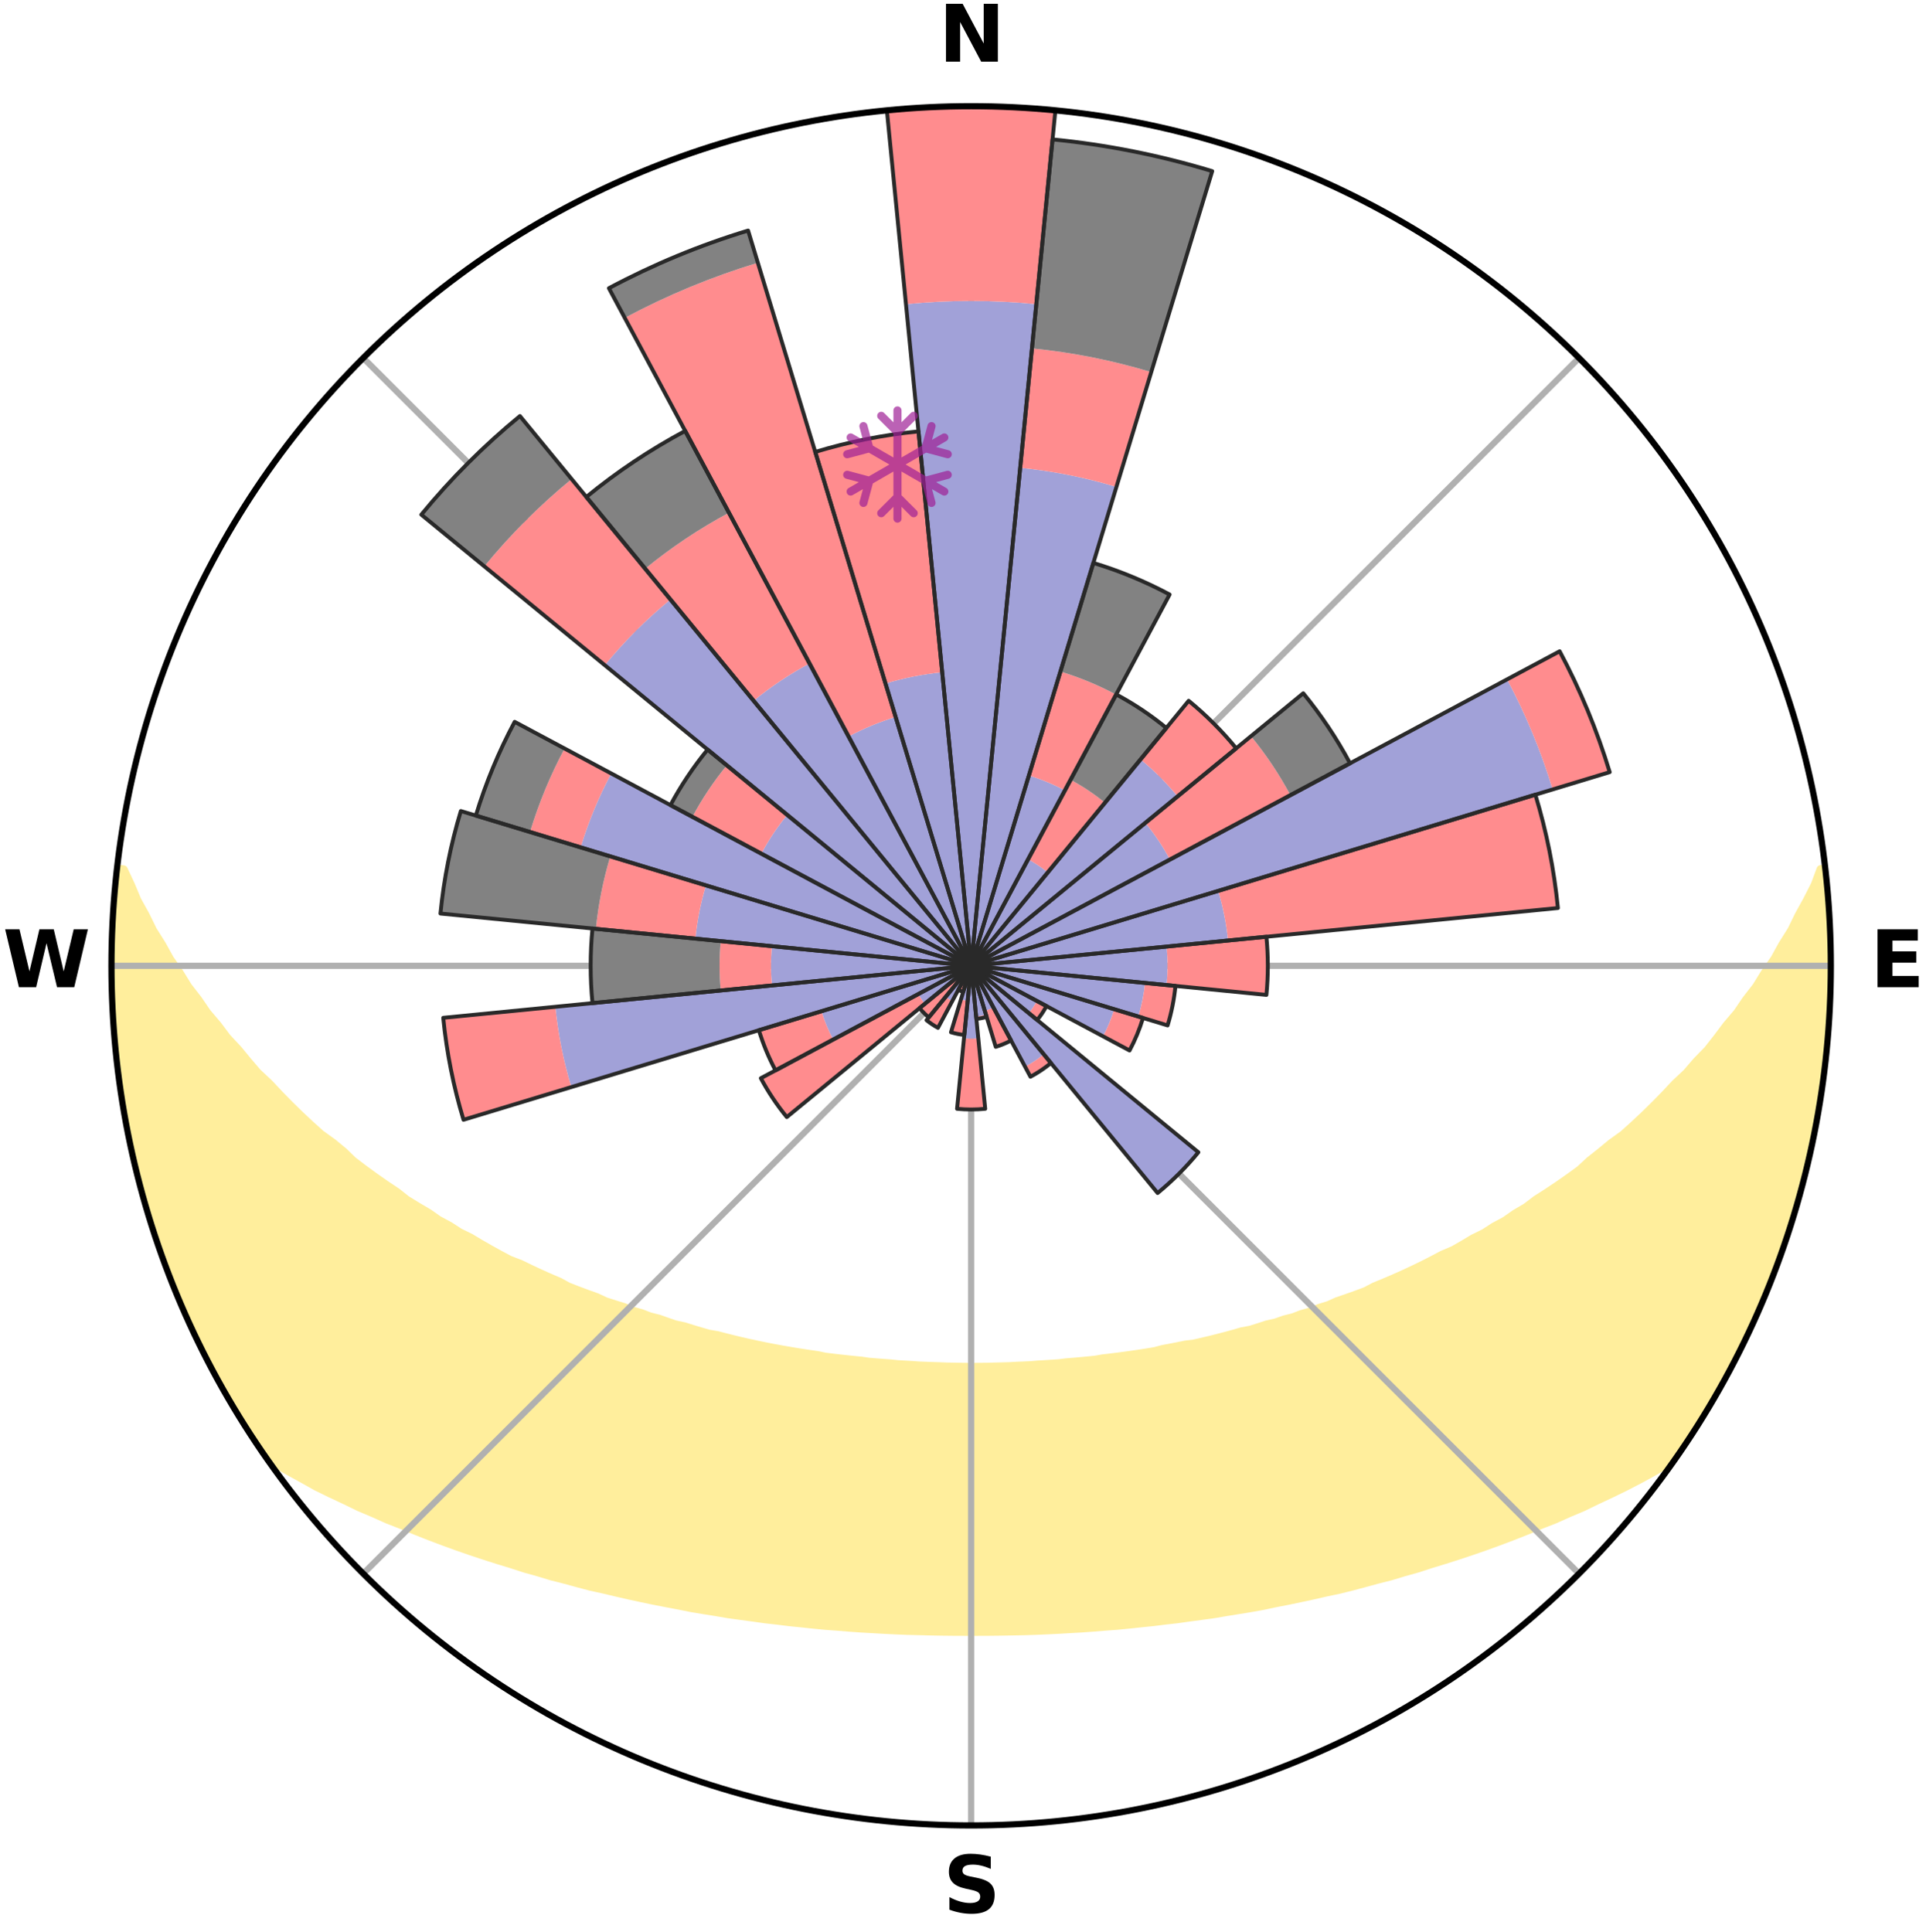 <?xml version="1.0" encoding="utf-8" standalone="no"?>
<!DOCTYPE svg PUBLIC "-//W3C//DTD SVG 1.1//EN"
  "http://www.w3.org/Graphics/SVG/1.1/DTD/svg11.dtd">
<svg xmlns:xlink="http://www.w3.org/1999/xlink" width="248.41pt" height="249.158pt" viewBox="0 0 248.41 249.158" xmlns="http://www.w3.org/2000/svg" version="1.1">
 <title>Ski Rose for Bernex</title>
 <defs>
  <style type="text/css">*{stroke-linejoin: round; stroke-linecap: butt}</style>
 </defs>
 <g id="figure_1">
  <g id="patch_1">
   <path d="M 0 249.158 
L 248.41 249.158 
L 248.41 0 
L 0 0 
z
" style="fill: #ffffff"/>
  </g>
  <g id="axes_1">
   <g id="patch_2">
    <path d="M 236.135 124.579 
C 236.135 110.018 233.267 95.599 227.695 82.147 
C 222.122 68.695 213.955 56.471 203.659 46.175 
C 193.363 35.879 181.139 27.711 167.687 22.139 
C 154.235 16.567 139.815 13.699 125.255 13.699 
C 110.694 13.699 96.275 16.567 82.823 22.139 
C 69.371 27.711 57.147 35.879 46.851 46.175 
C 36.555 56.471 28.387 68.695 22.815 82.147 
C 17.243 95.599 14.375 110.018 14.375 124.579 
C 14.375 139.14 17.243 153.559 22.815 167.011 
C 28.387 180.463 36.555 192.687 46.851 202.983 
C 57.147 213.279 69.371 221.447 82.823 227.019 
C 96.275 232.591 110.694 235.459 125.255 235.459 
C 139.815 235.459 154.235 232.591 167.687 227.019 
C 181.139 221.447 193.363 213.279 203.659 202.983 
C 213.955 192.687 222.122 180.463 227.695 167.011 
C 233.267 153.559 236.135 139.14 236.135 124.579 
M 125.255 124.579 
C 125.255 124.579 125.255 124.579 125.255 124.579 
C 125.255 124.579 125.255 124.579 125.255 124.579 
C 125.255 124.579 125.255 124.579 125.255 124.579 
C 125.255 124.579 125.255 124.579 125.255 124.579 
C 125.255 124.579 125.255 124.579 125.255 124.579 
C 125.255 124.579 125.255 124.579 125.255 124.579 
C 125.255 124.579 125.255 124.579 125.255 124.579 
C 125.255 124.579 125.255 124.579 125.255 124.579 
C 125.255 124.579 125.255 124.579 125.255 124.579 
C 125.255 124.579 125.255 124.579 125.255 124.579 
C 125.255 124.579 125.255 124.579 125.255 124.579 
C 125.255 124.579 125.255 124.579 125.255 124.579 
C 125.255 124.579 125.255 124.579 125.255 124.579 
C 125.255 124.579 125.255 124.579 125.255 124.579 
C 125.255 124.579 125.255 124.579 125.255 124.579 
C 125.255 124.579 125.255 124.579 125.255 124.579 
z
" style="fill: #ffffff"/>
   </g>
   <g id="PolyCollection_1">
    <defs>
     <path id="mbc39529816" d="M 235.346 -137.122 
L 234.801 -137.06 
L 234.059 -135.056 
L 233.047 -133.063 
L 231.968 -131.106 
L 231.039 -129.198 
L 229.86 -127.318 
L 228.848 -125.483 
L 227.591 -123.686 
L 226.509 -121.928 
L 225.185 -120.216 
L 224.042 -118.537 
L 222.661 -116.913 
L 221.464 -115.315 
L 220.242 -113.757 
L 218.789 -112.265 
L 217.523 -110.79 
L 216.03 -109.389 
L 214.725 -107.997 
L 213.402 -106.645 
L 212.064 -105.334 
L 210.71 -104.063 
L 209.342 -102.833 
L 207.766 -101.697 
L 206.377 -100.55 
L 204.979 -99.442 
L 203.763 -98.311 
L 202.347 -97.279 
L 200.925 -96.287 
L 199.499 -95.334 
L 198.069 -94.418 
L 196.816 -93.463 
L 195.381 -92.621 
L 194.118 -91.733 
L 192.682 -90.961 
L 191.414 -90.139 
L 189.981 -89.436 
L 188.712 -88.676 
L 187.443 -87.947 
L 186.02 -87.342 
L 184.756 -86.673 
L 183.493 -86.032 
L 182.232 -85.42 
L 180.975 -84.834 
L 179.722 -84.275 
L 178.474 -83.743 
L 177.231 -83.235 
L 176.121 -82.648 
L 174.887 -82.189 
L 173.661 -81.753 
L 172.443 -81.34 
L 171.344 -80.842 
L 170.139 -80.472 
L 169.047 -80.015 
L 167.858 -79.685 
L 166.775 -79.268 
L 165.602 -78.975 
L 164.53 -78.594 
L 163.375 -78.335 
L 162.314 -77.989 
L 161.258 -77.659 
L 160.131 -77.447 
L 159.087 -77.148 
L 158.049 -76.864 
L 157.015 -76.595 
L 155.987 -76.339 
L 154.965 -76.097 
L 153.948 -75.868 
L 152.885 -75.742 
L 151.883 -75.536 
L 150.887 -75.341 
L 149.896 -75.156 
L 148.95 -74.901 
L 147.968 -74.739 
L 146.992 -74.587 
L 146.021 -74.445 
L 145.056 -74.31 
L 144.097 -74.185 
L 143.142 -74.066 
L 142.193 -73.955 
L 141.268 -73.791 
L 140.327 -73.697 
L 139.39 -73.61 
L 138.458 -73.528 
L 137.529 -73.452 
L 136.615 -73.337 
L 135.693 -73.275 
L 134.774 -73.217 
L 133.859 -73.164 
L 132.951 -73.086 
L 132.039 -73.045 
L 131.131 -73.008 
L 130.226 -72.956 
L 129.32 -72.931 
L 128.415 -72.909 
L 127.512 -72.882 
L 126.609 -72.872 
L 125.706 -72.864 
L 124.804 -72.864 
L 123.901 -72.876 
L 122.998 -72.891 
L 122.095 -72.909 
L 121.191 -72.946 
L 120.286 -72.975 
L 119.379 -73.008 
L 118.47 -73.045 
L 117.564 -73.115 
L 116.651 -73.164 
L 115.735 -73.217 
L 114.825 -73.314 
L 113.904 -73.38 
L 112.98 -73.451 
L 112.052 -73.528 
L 111.134 -73.663 
L 110.2 -73.754 
L 109.26 -73.851 
L 108.316 -73.955 
L 107.367 -74.066 
L 106.413 -74.184 
L 105.481 -74.382 
L 104.519 -74.519 
L 103.551 -74.664 
L 102.578 -74.819 
L 101.599 -74.983 
L 100.614 -75.156 
L 99.623 -75.341 
L 98.627 -75.536 
L 97.624 -75.742 
L 96.616 -75.961 
L 95.603 -76.192 
L 94.584 -76.435 
L 93.559 -76.692 
L 92.529 -76.963 
L 91.423 -77.149 
L 90.38 -77.448 
L 89.331 -77.762 
L 88.278 -78.093 
L 87.135 -78.337 
L 86.07 -78.7 
L 85.001 -79.081 
L 83.833 -79.375 
L 82.754 -79.792 
L 81.569 -80.124 
L 80.481 -80.58 
L 79.28 -80.951 
L 78.071 -81.343 
L 76.971 -81.861 
L 75.749 -82.297 
L 74.519 -82.756 
L 73.283 -83.239 
L 72.174 -83.849 
L 70.93 -84.381 
L 69.681 -84.939 
L 68.428 -85.523 
L 67.172 -86.135 
L 65.763 -86.678 
L 64.498 -87.347 
L 63.233 -88.046 
L 61.968 -88.773 
L 60.703 -89.531 
L 59.274 -90.232 
L 58.011 -91.052 
L 56.578 -91.822 
L 55.319 -92.708 
L 53.888 -93.548 
L 52.458 -94.426 
L 51.213 -95.413 
L 49.79 -96.364 
L 48.372 -97.353 
L 46.96 -98.382 
L 45.555 -99.45 
L 44.352 -100.615 
L 42.967 -101.759 
L 41.394 -102.891 
L 40.03 -104.118 
L 38.68 -105.386 
L 37.344 -106.693 
L 36.025 -108.041 
L 34.723 -109.429 
L 33.233 -110.826 
L 31.97 -112.298 
L 30.728 -113.809 
L 29.3 -115.34 
L 28.106 -116.933 
L 26.728 -118.553 
L 25.587 -120.227 
L 24.265 -121.935 
L 23.185 -123.688 
L 21.93 -125.481 
L 20.919 -127.311 
L 19.74 -129.186 
L 18.812 -131.089 
L 17.729 -133.042 
L 16.906 -135.012 
L 15.962 -137.031 
L 15.169 -137.122 
L 15.169 -137.122 
L 14.905 -135.205 
L 14.729 -133.278 
L 14.711 -131.34 
L 14.482 -129.416 
L 14.466 -127.48 
L 14.483 -125.546 
L 14.417 -123.612 
L 14.498 -121.679 
L 14.498 -119.743 
L 14.644 -117.814 
L 14.82 -115.888 
L 14.918 -113.955 
L 15.156 -112.035 
L 15.35 -110.11 
L 15.722 -108.209 
L 15.949 -106.288 
L 16.308 -104.387 
L 16.618 -102.477 
L 17.034 -100.587 
L 17.481 -98.705 
L 18.038 -96.851 
L 18.457 -94.961 
L 18.996 -93.104 
L 19.564 -91.255 
L 20.162 -89.415 
L 20.79 -87.586 
L 21.449 -85.768 
L 22.138 -83.96 
L 22.858 -82.165 
L 23.604 -80.38 
L 24.388 -78.612 
L 25.205 -76.858 
L 26.056 -75.12 
L 26.941 -73.4 
L 27.861 -71.698 
L 28.759 -69.984 
L 29.747 -68.321 
L 30.725 -66.651 
L 31.766 -65.02 
L 32.796 -63.382 
L 33.878 -61.777 
L 35.345 -60.447 
L 37.156 -59.39 
L 38.988 -58.384 
L 40.774 -57.38 
L 42.634 -56.471 
L 44.493 -55.602 
L 46.297 -54.723 
L 48.16 -53.934 
L 49.961 -53.128 
L 51.812 -52.407 
L 53.606 -51.669 
L 55.395 -50.963 
L 57.179 -50.288 
L 58.957 -49.643 
L 60.729 -49.028 
L 62.492 -48.442 
L 64.248 -47.883 
L 65.995 -47.35 
L 67.698 -46.795 
L 69.429 -46.314 
L 71.114 -45.804 
L 72.827 -45.37 
L 74.501 -44.912 
L 76.165 -44.471 
L 77.851 -44.103 
L 79.501 -43.71 
L 81.141 -43.332 
L 82.777 -42.98 
L 84.402 -42.641 
L 86.022 -42.326 
L 87.632 -42.023 
L 89.218 -41.701 
L 90.817 -41.439 
L 92.405 -41.186 
L 93.974 -40.916 
L 95.552 -40.701 
L 97.12 -40.492 
L 98.672 -40.27 
L 100.23 -40.097 
L 101.772 -39.904 
L 103.316 -39.749 
L 104.85 -39.585 
L 106.379 -39.434 
L 107.909 -39.323 
L 109.431 -39.199 
L 110.948 -39.088 
L 112.465 -39.002 
L 113.977 -38.915 
L 115.486 -38.84 
L 116.993 -38.778 
L 118.499 -38.741 
L 120.002 -38.701 
L 121.504 -38.673 
L 123.005 -38.657 
L 124.505 -38.651 
L 126.005 -38.651 
L 127.505 -38.657 
L 129.006 -38.674 
L 130.507 -38.702 
L 132.011 -38.729 
L 133.516 -38.779 
L 135.023 -38.842 
L 136.533 -38.917 
L 138.044 -39.004 
L 139.561 -39.09 
L 141.079 -39.202 
L 142.6 -39.326 
L 144.13 -39.437 
L 145.659 -39.588 
L 147.192 -39.753 
L 148.736 -39.908 
L 150.278 -40.101 
L 151.836 -40.274 
L 153.388 -40.497 
L 154.956 -40.705 
L 156.534 -40.92 
L 158.103 -41.19 
L 159.69 -41.444 
L 161.289 -41.706 
L 162.892 -41.991 
L 164.485 -42.332 
L 166.105 -42.646 
L 167.729 -42.986 
L 169.365 -43.338 
L 171.005 -43.716 
L 172.681 -44.065 
L 174.341 -44.477 
L 176.004 -44.919 
L 177.678 -45.376 
L 179.391 -45.81 
L 181.076 -46.321 
L 182.807 -46.802 
L 184.51 -47.357 
L 186.257 -47.889 
L 188.012 -48.448 
L 189.776 -49.035 
L 191.546 -49.65 
L 193.324 -50.294 
L 195.108 -50.969 
L 196.897 -51.675 
L 198.691 -52.414 
L 200.541 -53.135 
L 202.342 -53.942 
L 204.206 -54.729 
L 206.009 -55.609 
L 207.867 -56.478 
L 209.728 -57.386 
L 211.574 -58.344 
L 213.41 -59.348 
L 215.216 -60.411 
L 216.633 -61.776 
L 217.714 -63.382 
L 218.764 -65.007 
L 219.747 -66.674 
L 220.77 -68.317 
L 221.741 -69.99 
L 222.588 -71.731 
L 223.503 -73.434 
L 224.367 -75.163 
L 225.328 -76.847 
L 226.058 -78.64 
L 226.914 -80.376 
L 227.664 -82.16 
L 228.416 -83.943 
L 229.038 -85.776 
L 229.702 -87.592 
L 230.39 -89.401 
L 230.955 -91.252 
L 231.473 -93.116 
L 232.061 -94.959 
L 232.543 -96.832 
L 233.056 -98.698 
L 233.439 -100.595 
L 233.877 -102.48 
L 234.136 -104.399 
L 234.529 -106.293 
L 234.881 -108.195 
L 235.173 -110.108 
L 235.27 -112.044 
L 235.507 -113.963 
L 235.706 -115.886 
L 235.867 -117.814 
L 235.98 -119.745 
L 236.069 -121.677 
L 236.122 -123.612 
L 235.958 -125.545 
L 235.942 -127.478 
L 235.883 -129.409 
L 235.8 -131.34 
L 235.684 -133.27 
L 235.526 -135.197 
L 235.346 -137.122 
z
" style="stroke: #ffee9c"/>
    </defs>
    <g clip-path="url(#p776623d9a2)">
     <use xlink:href="#mbc39529816" x="0" y="249.158" style="fill: #ffee9c; stroke: #ffee9c"/>
    </g>
   </g>
   <g id="matplotlib.axis_1">
    <g id="xtick_1">
     <g id="line2d_1">
      <path d="M 125.255 124.579 
L 125.255 13.699 
" clip-path="url(#p776623d9a2)" style="fill: none; stroke: #b0b0b0; stroke-width: 0.8; stroke-linecap: square"/>
     </g>
     <g id="text_1">
      <!-- N -->
      <g transform="translate(121.07 7.958) scale(0.1 -0.1)">
       <defs>
        <path id="DejaVuSans-Bold-4e" d="M 588 4666 
L 1931 4666 
L 3628 1466 
L 3628 4666 
L 4769 4666 
L 4769 0 
L 3425 0 
L 1728 3200 
L 1728 0 
L 588 0 
L 588 4666 
z
" transform="scale(0.016)"/>
       </defs>
       <use xlink:href="#DejaVuSans-Bold-4e"/>
      </g>
     </g>
    </g>
    <g id="xtick_2">
     <g id="line2d_2">
      <path d="M 125.255 124.579 
L 203.659 46.175 
" clip-path="url(#p776623d9a2)" style="fill: none; stroke: #b0b0b0; stroke-width: 0.8; stroke-linecap: square"/>
     </g>
    </g>
    <g id="xtick_3">
     <g id="line2d_3">
      <path d="M 125.255 124.579 
L 236.135 124.579 
" clip-path="url(#p776623d9a2)" style="fill: none; stroke: #b0b0b0; stroke-width: 0.8; stroke-linecap: square"/>
     </g>
     <g id="text_2">
      <!-- E -->
      <g transform="translate(241.219 127.338) scale(0.1 -0.1)">
       <defs>
        <path id="DejaVuSans-Bold-45" d="M 588 4666 
L 3834 4666 
L 3834 3756 
L 1791 3756 
L 1791 2888 
L 3713 2888 
L 3713 1978 
L 1791 1978 
L 1791 909 
L 3903 909 
L 3903 0 
L 588 0 
L 588 4666 
z
" transform="scale(0.016)"/>
       </defs>
       <use xlink:href="#DejaVuSans-Bold-45"/>
      </g>
     </g>
    </g>
    <g id="xtick_4">
     <g id="line2d_4">
      <path d="M 125.255 124.579 
L 203.659 202.983 
" clip-path="url(#p776623d9a2)" style="fill: none; stroke: #b0b0b0; stroke-width: 0.8; stroke-linecap: square"/>
     </g>
    </g>
    <g id="xtick_5">
     <g id="line2d_5">
      <path d="M 125.255 124.579 
L 125.255 235.459 
" clip-path="url(#p776623d9a2)" style="fill: none; stroke: #b0b0b0; stroke-width: 0.8; stroke-linecap: square"/>
     </g>
     <g id="text_3">
      <!-- S -->
      <g transform="translate(121.654 246.718) scale(0.1 -0.1)">
       <defs>
        <path id="DejaVuSans-Bold-53" d="M 3834 4519 
L 3834 3531 
Q 3450 3703 3084 3790 
Q 2719 3878 2394 3878 
Q 1963 3878 1756 3759 
Q 1550 3641 1550 3391 
Q 1550 3203 1689 3098 
Q 1828 2994 2194 2919 
L 2706 2816 
Q 3484 2659 3812 2340 
Q 4141 2022 4141 1434 
Q 4141 663 3683 286 
Q 3225 -91 2284 -91 
Q 1841 -91 1394 -6 
Q 947 78 500 244 
L 500 1259 
Q 947 1022 1364 901 
Q 1781 781 2169 781 
Q 2563 781 2772 912 
Q 2981 1044 2981 1288 
Q 2981 1506 2839 1625 
Q 2697 1744 2272 1838 
L 1806 1941 
Q 1106 2091 782 2419 
Q 459 2747 459 3303 
Q 459 4000 909 4375 
Q 1359 4750 2203 4750 
Q 2588 4750 2994 4692 
Q 3400 4634 3834 4519 
z
" transform="scale(0.016)"/>
       </defs>
       <use xlink:href="#DejaVuSans-Bold-53"/>
      </g>
     </g>
    </g>
    <g id="xtick_6">
     <g id="line2d_6">
      <path d="M 125.255 124.579 
L 46.851 202.983 
" clip-path="url(#p776623d9a2)" style="fill: none; stroke: #b0b0b0; stroke-width: 0.8; stroke-linecap: square"/>
     </g>
    </g>
    <g id="xtick_7">
     <g id="line2d_7">
      <path d="M 125.255 124.579 
L 14.375 124.579 
" clip-path="url(#p776623d9a2)" style="fill: none; stroke: #b0b0b0; stroke-width: 0.8; stroke-linecap: square"/>
     </g>
     <g id="text_4">
      <!-- W -->
      <g transform="translate(0.36 127.338) scale(0.1 -0.1)">
       <defs>
        <path id="DejaVuSans-Bold-57" d="M 191 4666 
L 1344 4666 
L 2150 1275 
L 2950 4666 
L 4109 4666 
L 4909 1275 
L 5716 4666 
L 6859 4666 
L 5759 0 
L 4372 0 
L 3525 3547 
L 2688 0 
L 1300 0 
L 191 4666 
z
" transform="scale(0.016)"/>
       </defs>
       <use xlink:href="#DejaVuSans-Bold-57"/>
      </g>
     </g>
    </g>
    <g id="xtick_8">
     <g id="line2d_8">
      <path d="M 125.255 124.579 
L 46.851 46.175 
" clip-path="url(#p776623d9a2)" style="fill: none; stroke: #b0b0b0; stroke-width: 0.8; stroke-linecap: square"/>
     </g>
    </g>
   </g>
   <g id="matplotlib.axis_2"/>
   <g id="patch_3">
    <path d="M 125.255 124.579 
C 125.255 124.579 125.255 124.579 125.255 124.579 
C 125.255 124.579 125.255 124.579 125.255 124.579 
L 125.255 124.579 
C 125.255 124.579 125.255 124.579 125.255 124.579 
C 125.255 124.579 125.255 124.579 125.255 124.579 
z
" clip-path="url(#p776623d9a2)" style="fill: #d9d9d9"/>
   </g>
   <g id="patch_4">
    <path d="M 125.255 124.579 
C 125.255 124.579 125.255 124.579 125.255 124.579 
C 125.255 124.579 125.255 124.579 125.255 124.579 
L 125.255 124.579 
C 125.255 124.579 125.255 124.579 125.255 124.579 
C 125.255 124.579 125.255 124.579 125.255 124.579 
z
" clip-path="url(#p776623d9a2)" style="fill: #d9d9d9"/>
   </g>
   <g id="patch_5">
    <path d="M 125.255 124.579 
C 125.255 124.579 125.255 124.579 125.255 124.579 
C 125.255 124.579 125.255 124.579 125.255 124.579 
L 125.255 124.579 
C 125.255 124.579 125.255 124.579 125.255 124.579 
C 125.255 124.579 125.255 124.579 125.255 124.579 
z
" clip-path="url(#p776623d9a2)" style="fill: #d9d9d9"/>
   </g>
   <g id="patch_6">
    <path d="M 125.255 124.579 
C 125.255 124.579 125.255 124.579 125.255 124.579 
C 125.255 124.579 125.255 124.579 125.255 124.579 
L 125.255 124.579 
C 125.255 124.579 125.255 124.579 125.255 124.579 
C 125.255 124.579 125.255 124.579 125.255 124.579 
z
" clip-path="url(#p776623d9a2)" style="fill: #d9d9d9"/>
   </g>
   <g id="patch_7">
    <path d="M 125.255 124.579 
C 125.255 124.579 125.255 124.579 125.255 124.579 
C 125.255 124.579 125.255 124.579 125.255 124.579 
L 125.255 124.579 
C 125.255 124.579 125.255 124.579 125.255 124.579 
C 125.255 124.579 125.255 124.579 125.255 124.579 
z
" clip-path="url(#p776623d9a2)" style="fill: #d9d9d9"/>
   </g>
   <g id="patch_8">
    <path d="M 125.255 124.579 
C 125.255 124.579 125.255 124.579 125.255 124.579 
C 125.255 124.579 125.255 124.579 125.255 124.579 
L 125.255 124.579 
C 125.255 124.579 125.255 124.579 125.255 124.579 
C 125.255 124.579 125.255 124.579 125.255 124.579 
z
" clip-path="url(#p776623d9a2)" style="fill: #d9d9d9"/>
   </g>
   <g id="patch_9">
    <path d="M 125.255 124.579 
C 125.255 124.579 125.255 124.579 125.255 124.579 
C 125.255 124.579 125.255 124.579 125.255 124.579 
L 125.255 124.579 
C 125.255 124.579 125.255 124.579 125.255 124.579 
C 125.255 124.579 125.255 124.579 125.255 124.579 
z
" clip-path="url(#p776623d9a2)" style="fill: #d9d9d9"/>
   </g>
   <g id="patch_10">
    <path d="M 125.255 124.579 
C 125.255 124.579 125.255 124.579 125.255 124.579 
C 125.255 124.579 125.255 124.579 125.255 124.579 
L 125.255 124.579 
C 125.255 124.579 125.255 124.579 125.255 124.579 
C 125.255 124.579 125.255 124.579 125.255 124.579 
z
" clip-path="url(#p776623d9a2)" style="fill: #d9d9d9"/>
   </g>
   <g id="patch_11">
    <path d="M 125.255 124.579 
C 125.255 124.579 125.255 124.579 125.255 124.579 
C 125.255 124.579 125.255 124.579 125.255 124.579 
L 125.255 124.579 
C 125.255 124.579 125.255 124.579 125.255 124.579 
C 125.255 124.579 125.255 124.579 125.255 124.579 
z
" clip-path="url(#p776623d9a2)" style="fill: #d9d9d9"/>
   </g>
   <g id="patch_12">
    <path d="M 125.255 124.579 
C 125.255 124.579 125.255 124.579 125.255 124.579 
C 125.255 124.579 125.255 124.579 125.255 124.579 
L 125.255 124.579 
C 125.255 124.579 125.255 124.579 125.255 124.579 
C 125.255 124.579 125.255 124.579 125.255 124.579 
z
" clip-path="url(#p776623d9a2)" style="fill: #d9d9d9"/>
   </g>
   <g id="patch_13">
    <path d="M 125.255 124.579 
C 125.255 124.579 125.255 124.579 125.255 124.579 
C 125.255 124.579 125.255 124.579 125.255 124.579 
L 125.255 124.579 
C 125.255 124.579 125.255 124.579 125.255 124.579 
C 125.255 124.579 125.255 124.579 125.255 124.579 
z
" clip-path="url(#p776623d9a2)" style="fill: #d9d9d9"/>
   </g>
   <g id="patch_14">
    <path d="M 125.255 124.579 
C 125.255 124.579 125.255 124.579 125.255 124.579 
C 125.255 124.579 125.255 124.579 125.255 124.579 
L 125.255 124.579 
C 125.255 124.579 125.255 124.579 125.255 124.579 
C 125.255 124.579 125.255 124.579 125.255 124.579 
z
" clip-path="url(#p776623d9a2)" style="fill: #d9d9d9"/>
   </g>
   <g id="patch_15">
    <path d="M 125.255 124.579 
C 125.255 124.579 125.255 124.579 125.255 124.579 
C 125.255 124.579 125.255 124.579 125.255 124.579 
L 126.541 126.147 
C 126.593 126.105 126.642 126.06 126.689 126.013 
C 126.736 125.966 126.78 125.917 126.823 125.866 
z
" clip-path="url(#p776623d9a2)" style="fill: #d9d9d9"/>
   </g>
   <g id="patch_16">
    <path d="M 125.255 124.579 
C 125.255 124.579 125.255 124.579 125.255 124.579 
C 125.255 124.579 125.255 124.579 125.255 124.579 
L 125.255 124.579 
C 125.255 124.579 125.255 124.579 125.255 124.579 
C 125.255 124.579 125.255 124.579 125.255 124.579 
z
" clip-path="url(#p776623d9a2)" style="fill: #d9d9d9"/>
   </g>
   <g id="patch_17">
    <path d="M 125.255 124.579 
C 125.255 124.579 125.255 124.579 125.255 124.579 
C 125.255 124.579 125.255 124.579 125.255 124.579 
L 125.255 124.579 
C 125.255 124.579 125.255 124.579 125.255 124.579 
C 125.255 124.579 125.255 124.579 125.255 124.579 
z
" clip-path="url(#p776623d9a2)" style="fill: #d9d9d9"/>
   </g>
   <g id="patch_18">
    <path d="M 125.255 124.579 
C 125.255 124.579 125.255 124.579 125.255 124.579 
C 125.255 124.579 125.255 124.579 125.255 124.579 
L 125.255 124.579 
C 125.255 124.579 125.255 124.579 125.255 124.579 
C 125.255 124.579 125.255 124.579 125.255 124.579 
z
" clip-path="url(#p776623d9a2)" style="fill: #d9d9d9"/>
   </g>
   <g id="patch_19">
    <path d="M 125.255 124.579 
C 125.255 124.579 125.255 124.579 125.255 124.579 
C 125.255 124.579 125.255 124.579 125.255 124.579 
L 125.114 126.006 
C 125.161 126.011 125.208 126.013 125.255 126.013 
C 125.302 126.013 125.349 126.011 125.395 126.006 
z
" clip-path="url(#p776623d9a2)" style="fill: #d9d9d9"/>
   </g>
   <g id="patch_20">
    <path d="M 125.255 124.579 
C 125.255 124.579 125.255 124.579 125.255 124.579 
C 125.255 124.579 125.255 124.579 125.255 124.579 
L 124.534 126.956 
C 124.612 126.98 124.691 126.999 124.77 127.015 
C 124.85 127.031 124.93 127.043 125.011 127.051 
z
" clip-path="url(#p776623d9a2)" style="fill: #d9d9d9"/>
   </g>
   <g id="patch_21">
    <path d="M 125.255 124.579 
C 125.255 124.579 125.255 124.579 125.255 124.579 
C 125.255 124.579 125.255 124.579 125.255 124.579 
L 125.255 124.579 
C 125.255 124.579 125.255 124.579 125.255 124.579 
C 125.255 124.579 125.255 124.579 125.255 124.579 
z
" clip-path="url(#p776623d9a2)" style="fill: #d9d9d9"/>
   </g>
   <g id="patch_22">
    <path d="M 125.255 124.579 
C 125.255 124.579 125.255 124.579 125.255 124.579 
C 125.255 124.579 125.255 124.579 125.255 124.579 
L 125.255 124.579 
C 125.255 124.579 125.255 124.579 125.255 124.579 
C 125.255 124.579 125.255 124.579 125.255 124.579 
z
" clip-path="url(#p776623d9a2)" style="fill: #d9d9d9"/>
   </g>
   <g id="patch_23">
    <path d="M 125.255 124.579 
C 125.255 124.579 125.255 124.579 125.255 124.579 
C 125.255 124.579 125.255 124.579 125.255 124.579 
L 123.687 125.866 
C 123.729 125.917 123.774 125.966 123.821 126.013 
C 123.868 126.06 123.917 126.105 123.968 126.147 
z
" clip-path="url(#p776623d9a2)" style="fill: #d9d9d9"/>
   </g>
   <g id="patch_24">
    <path d="M 125.255 124.579 
C 125.255 124.579 125.255 124.579 125.255 124.579 
C 125.255 124.579 125.255 124.579 125.255 124.579 
L 125.255 124.579 
C 125.255 124.579 125.255 124.579 125.255 124.579 
C 125.255 124.579 125.255 124.579 125.255 124.579 
z
" clip-path="url(#p776623d9a2)" style="fill: #d9d9d9"/>
   </g>
   <g id="patch_25">
    <path d="M 125.255 124.579 
C 125.255 124.579 125.255 124.579 125.255 124.579 
C 125.255 124.579 125.255 124.579 125.255 124.579 
L 123.883 124.995 
C 123.896 125.04 123.912 125.084 123.93 125.128 
C 123.948 125.171 123.968 125.214 123.99 125.255 
z
" clip-path="url(#p776623d9a2)" style="fill: #d9d9d9"/>
   </g>
   <g id="patch_26">
    <path d="M 125.255 124.579 
C 125.255 124.579 125.255 124.579 125.255 124.579 
C 125.255 124.579 125.255 124.579 125.255 124.579 
L 125.255 124.579 
C 125.255 124.579 125.255 124.579 125.255 124.579 
C 125.255 124.579 125.255 124.579 125.255 124.579 
z
" clip-path="url(#p776623d9a2)" style="fill: #d9d9d9"/>
   </g>
   <g id="patch_27">
    <path d="M 125.255 124.579 
C 125.255 124.579 125.255 124.579 125.255 124.579 
C 125.255 124.579 125.255 124.579 125.255 124.579 
L 125.255 124.579 
C 125.255 124.579 125.255 124.579 125.255 124.579 
C 125.255 124.579 125.255 124.579 125.255 124.579 
z
" clip-path="url(#p776623d9a2)" style="fill: #d9d9d9"/>
   </g>
   <g id="patch_28">
    <path d="M 125.255 124.579 
C 125.255 124.579 125.255 124.579 125.255 124.579 
C 125.255 124.579 125.255 124.579 125.255 124.579 
L 125.255 124.579 
C 125.255 124.579 125.255 124.579 125.255 124.579 
C 125.255 124.579 125.255 124.579 125.255 124.579 
z
" clip-path="url(#p776623d9a2)" style="fill: #d9d9d9"/>
   </g>
   <g id="patch_29">
    <path d="M 125.255 124.579 
C 125.255 124.579 125.255 124.579 125.255 124.579 
C 125.255 124.579 125.255 124.579 125.255 124.579 
L 123.466 123.623 
C 123.435 123.682 123.407 123.742 123.381 123.803 
C 123.356 123.864 123.333 123.927 123.314 123.99 
z
" clip-path="url(#p776623d9a2)" style="fill: #d9d9d9"/>
   </g>
   <g id="patch_30">
    <path d="M 125.255 124.579 
C 125.255 124.579 125.255 124.579 125.255 124.579 
C 125.255 124.579 125.255 124.579 125.255 124.579 
L 125.255 124.579 
C 125.255 124.579 125.255 124.579 125.255 124.579 
C 125.255 124.579 125.255 124.579 125.255 124.579 
z
" clip-path="url(#p776623d9a2)" style="fill: #d9d9d9"/>
   </g>
   <g id="patch_31">
    <path d="M 125.255 124.579 
C 125.255 124.579 125.255 124.579 125.255 124.579 
C 125.255 124.579 125.255 124.579 125.255 124.579 
L 125.255 124.579 
C 125.255 124.579 125.255 124.579 125.255 124.579 
C 125.255 124.579 125.255 124.579 125.255 124.579 
z
" clip-path="url(#p776623d9a2)" style="fill: #d9d9d9"/>
   </g>
   <g id="patch_32">
    <path d="M 125.255 124.579 
C 125.255 124.579 125.255 124.579 125.255 124.579 
C 125.255 124.579 125.255 124.579 125.255 124.579 
L 125.255 124.579 
C 125.255 124.579 125.255 124.579 125.255 124.579 
C 125.255 124.579 125.255 124.579 125.255 124.579 
z
" clip-path="url(#p776623d9a2)" style="fill: #d9d9d9"/>
   </g>
   <g id="patch_33">
    <path d="M 125.255 124.579 
C 125.255 124.579 125.255 124.579 125.255 124.579 
C 125.255 124.579 125.255 124.579 125.255 124.579 
L 125.255 124.579 
C 125.255 124.579 125.255 124.579 125.255 124.579 
C 125.255 124.579 125.255 124.579 125.255 124.579 
z
" clip-path="url(#p776623d9a2)" style="fill: #d9d9d9"/>
   </g>
   <g id="patch_34">
    <path d="M 125.255 124.579 
C 125.255 124.579 125.255 124.579 125.255 124.579 
C 125.255 124.579 125.255 124.579 125.255 124.579 
L 125.255 124.579 
C 125.255 124.579 125.255 124.579 125.255 124.579 
C 125.255 124.579 125.255 124.579 125.255 124.579 
z
" clip-path="url(#p776623d9a2)" style="fill: #d9d9d9"/>
   </g>
   <g id="patch_35">
    <path d="M 125.255 124.579 
C 125.255 124.579 125.255 124.579 125.255 124.579 
C 125.255 124.579 125.255 124.579 125.255 124.579 
L 133.661 39.234 
C 130.867 38.959 128.062 38.821 125.255 38.821 
C 122.448 38.821 119.643 38.959 116.849 39.234 
z
" clip-path="url(#p776623d9a2)" style="fill: #a1a1d8"/>
   </g>
   <g id="patch_36">
    <path d="M 125.255 124.579 
C 125.255 124.579 125.255 124.579 125.255 124.579 
C 125.255 124.579 125.255 124.579 125.255 124.579 
L 143.993 62.809 
C 141.971 62.195 139.92 61.682 137.848 61.27 
C 135.776 60.857 133.684 60.547 131.582 60.34 
z
" clip-path="url(#p776623d9a2)" style="fill: #a1a1d8"/>
   </g>
   <g id="patch_37">
    <path d="M 125.255 124.579 
C 125.255 124.579 125.255 124.579 125.255 124.579 
C 125.255 124.579 125.255 124.579 125.255 124.579 
L 137.348 101.955 
C 136.607 101.559 135.848 101.199 135.072 100.878 
C 134.296 100.557 133.505 100.274 132.702 100.03 
z
" clip-path="url(#p776623d9a2)" style="fill: #a1a1d8"/>
   </g>
   <g id="patch_38">
    <path d="M 125.255 124.579 
C 125.255 124.579 125.255 124.579 125.255 124.579 
C 125.255 124.579 125.255 124.579 125.255 124.579 
L 135.138 112.537 
C 134.743 112.214 134.334 111.91 133.91 111.626 
C 133.486 111.343 133.048 111.081 132.598 110.84 
z
" clip-path="url(#p776623d9a2)" style="fill: #a1a1d8"/>
   </g>
   <g id="patch_39">
    <path d="M 125.255 124.579 
C 125.255 124.579 125.255 124.579 125.255 124.579 
C 125.255 124.579 125.255 124.579 125.255 124.579 
L 151.883 102.726 
C 151.168 101.854 150.41 101.018 149.613 100.221 
C 148.816 99.423 147.98 98.666 147.108 97.95 
z
" clip-path="url(#p776623d9a2)" style="fill: #a1a1d8"/>
   </g>
   <g id="patch_40">
    <path d="M 125.255 124.579 
C 125.255 124.579 125.255 124.579 125.255 124.579 
C 125.255 124.579 125.255 124.579 125.255 124.579 
L 150.895 110.874 
C 150.447 110.035 149.957 109.218 149.429 108.427 
C 148.9 107.635 148.333 106.871 147.729 106.135 
z
" clip-path="url(#p776623d9a2)" style="fill: #a1a1d8"/>
   </g>
   <g id="patch_41">
    <path d="M 125.255 124.579 
C 125.255 124.579 125.255 124.579 125.255 124.579 
C 125.255 124.579 125.255 124.579 125.255 124.579 
L 200.258 101.827 
C 199.513 99.372 198.648 96.955 197.666 94.585 
C 196.685 92.215 195.587 89.895 194.378 87.632 
z
" clip-path="url(#p776623d9a2)" style="fill: #a1a1d8"/>
   </g>
   <g id="patch_42">
    <path d="M 125.255 124.579 
C 125.255 124.579 125.255 124.579 125.255 124.579 
C 125.255 124.579 125.255 124.579 125.255 124.579 
L 158.389 121.316 
C 158.282 120.231 158.122 119.153 157.909 118.084 
C 157.697 117.015 157.432 115.957 157.115 114.914 
z
" clip-path="url(#p776623d9a2)" style="fill: #a1a1d8"/>
   </g>
   <g id="patch_43">
    <path d="M 125.255 124.579 
C 125.255 124.579 125.255 124.579 125.255 124.579 
C 125.255 124.579 125.255 124.579 125.255 124.579 
L 150.464 127.062 
C 150.545 126.237 150.586 125.408 150.586 124.579 
C 150.586 123.75 150.545 122.921 150.464 122.096 
z
" clip-path="url(#p776623d9a2)" style="fill: #a1a1d8"/>
   </g>
   <g id="patch_44">
    <path d="M 125.255 124.579 
C 125.255 124.579 125.255 124.579 125.255 124.579 
C 125.255 124.579 125.255 124.579 125.255 124.579 
L 146.823 131.122 
C 147.037 130.416 147.216 129.7 147.36 128.976 
C 147.504 128.253 147.612 127.522 147.685 126.788 
z
" clip-path="url(#p776623d9a2)" style="fill: #a1a1d8"/>
   </g>
   <g id="patch_45">
    <path d="M 125.255 124.579 
C 125.255 124.579 125.255 124.579 125.255 124.579 
C 125.255 124.579 125.255 124.579 125.255 124.579 
L 142.27 133.674 
C 142.568 133.117 142.838 132.546 143.08 131.962 
C 143.322 131.379 143.534 130.784 143.718 130.18 
z
" clip-path="url(#p776623d9a2)" style="fill: #a1a1d8"/>
   </g>
   <g id="patch_46">
    <path d="M 125.255 124.579 
C 125.255 124.579 125.255 124.579 125.255 124.579 
C 125.255 124.579 125.255 124.579 125.255 124.579 
L 132.691 130.682 
C 132.891 130.439 133.079 130.186 133.254 129.924 
C 133.429 129.662 133.591 129.392 133.739 129.114 
z
" clip-path="url(#p776623d9a2)" style="fill: #a1a1d8"/>
   </g>
   <g id="patch_47">
    <path d="M 126.823 125.866 
C 126.78 125.917 126.736 125.966 126.689 126.013 
C 126.642 126.06 126.593 126.105 126.541 126.147 
L 149.308 153.888 
C 150.267 153.101 151.187 152.267 152.065 151.389 
C 152.943 150.512 153.776 149.592 154.564 148.632 
z
" clip-path="url(#p776623d9a2)" style="fill: #a1a1d8"/>
   </g>
   <g id="patch_48">
    <path d="M 125.255 124.579 
C 125.255 124.579 125.255 124.579 125.255 124.579 
C 125.255 124.579 125.255 124.579 125.255 124.579 
L 132.215 137.6 
C 132.641 137.373 133.056 137.124 133.458 136.856 
C 133.86 136.587 134.248 136.299 134.622 135.992 
z
" clip-path="url(#p776623d9a2)" style="fill: #a1a1d8"/>
   </g>
   <g id="patch_49">
    <path d="M 125.255 124.579 
C 125.255 124.579 125.255 124.579 125.255 124.579 
C 125.255 124.579 125.255 124.579 125.255 124.579 
L 127.021 130.401 
C 127.212 130.344 127.399 130.276 127.583 130.2 
C 127.767 130.124 127.947 130.039 128.123 129.945 
z
" clip-path="url(#p776623d9a2)" style="fill: #a1a1d8"/>
   </g>
   <g id="patch_50">
    <path d="M 125.255 124.579 
C 125.255 124.579 125.255 124.579 125.255 124.579 
C 125.255 124.579 125.255 124.579 125.255 124.579 
L 125.899 131.119 
C 126.113 131.098 126.326 131.067 126.537 131.025 
C 126.748 130.983 126.957 130.93 127.163 130.868 
z
" clip-path="url(#p776623d9a2)" style="fill: #a1a1d8"/>
   </g>
   <g id="patch_51">
    <path d="M 125.395 126.006 
C 125.349 126.011 125.302 126.013 125.255 126.013 
C 125.208 126.013 125.161 126.011 125.114 126.006 
L 124.333 133.938 
C 124.639 133.968 124.947 133.983 125.255 133.983 
C 125.563 133.983 125.87 133.968 126.177 133.938 
z
" clip-path="url(#p776623d9a2)" style="fill: #a1a1d8"/>
   </g>
   <g id="patch_52">
    <path d="M 125.011 127.051 
C 124.93 127.043 124.85 127.031 124.77 127.015 
C 124.691 126.999 124.612 126.98 124.534 126.956 
L 123.938 128.919 
C 124.08 128.962 124.225 128.998 124.37 129.027 
C 124.516 129.056 124.663 129.078 124.81 129.092 
z
" clip-path="url(#p776623d9a2)" style="fill: #a1a1d8"/>
   </g>
   <g id="patch_53">
    <path d="M 125.255 124.579 
C 125.255 124.579 125.255 124.579 125.255 124.579 
C 125.255 124.579 125.255 124.579 125.255 124.579 
L 125.255 124.579 
C 125.255 124.579 125.255 124.579 125.255 124.579 
C 125.255 124.579 125.255 124.579 125.255 124.579 
z
" clip-path="url(#p776623d9a2)" style="fill: #a1a1d8"/>
   </g>
   <g id="patch_54">
    <path d="M 125.255 124.579 
C 125.255 124.579 125.255 124.579 125.255 124.579 
C 125.255 124.579 125.255 124.579 125.255 124.579 
L 121.975 128.576 
C 122.105 128.683 122.241 128.784 122.382 128.878 
C 122.523 128.972 122.668 129.059 122.817 129.139 
z
" clip-path="url(#p776623d9a2)" style="fill: #a1a1d8"/>
   </g>
   <g id="patch_55">
    <path d="M 123.968 126.147 
C 123.917 126.105 123.868 126.06 123.821 126.013 
C 123.774 125.966 123.729 125.917 123.687 125.866 
L 123.687 125.866 
C 123.729 125.917 123.774 125.966 123.821 126.013 
C 123.868 126.06 123.917 126.105 123.968 126.147 
z
" clip-path="url(#p776623d9a2)" style="fill: #a1a1d8"/>
   </g>
   <g id="patch_56">
    <path d="M 125.255 124.579 
C 125.255 124.579 125.255 124.579 125.255 124.579 
C 125.255 124.579 125.255 124.579 125.255 124.579 
L 118.444 128.22 
C 118.563 128.442 118.693 128.659 118.834 128.87 
C 118.974 129.08 119.125 129.283 119.285 129.478 
z
" clip-path="url(#p776623d9a2)" style="fill: #a1a1d8"/>
   </g>
   <g id="patch_57">
    <path d="M 123.99 125.255 
C 123.968 125.214 123.948 125.171 123.93 125.128 
C 123.912 125.084 123.896 125.04 123.883 124.995 
L 105.944 130.437 
C 106.136 131.069 106.359 131.691 106.612 132.301 
C 106.864 132.912 107.147 133.509 107.458 134.092 
z
" clip-path="url(#p776623d9a2)" style="fill: #a1a1d8"/>
   </g>
   <g id="patch_58">
    <path d="M 125.255 124.579 
C 125.255 124.579 125.255 124.579 125.255 124.579 
C 125.255 124.579 125.255 124.579 125.255 124.579 
L 71.626 129.861 
C 71.799 131.616 72.058 133.362 72.402 135.092 
C 72.746 136.822 73.175 138.534 73.687 140.222 
z
" clip-path="url(#p776623d9a2)" style="fill: #a1a1d8"/>
   </g>
   <g id="patch_59">
    <path d="M 125.255 124.579 
C 125.255 124.579 125.255 124.579 125.255 124.579 
C 125.255 124.579 125.255 124.579 125.255 124.579 
L 99.566 122.049 
C 99.483 122.89 99.441 123.734 99.441 124.579 
C 99.441 125.424 99.483 126.268 99.566 127.109 
z
" clip-path="url(#p776623d9a2)" style="fill: #a1a1d8"/>
   </g>
   <g id="patch_60">
    <path d="M 125.255 124.579 
C 125.255 124.579 125.255 124.579 125.255 124.579 
C 125.255 124.579 125.255 124.579 125.255 124.579 
L 91.056 114.205 
C 90.717 115.324 90.432 116.46 90.204 117.607 
C 89.976 118.754 89.804 119.912 89.69 121.076 
z
" clip-path="url(#p776623d9a2)" style="fill: #a1a1d8"/>
   </g>
   <g id="patch_61">
    <path d="M 123.314 123.99 
C 123.333 123.927 123.356 123.864 123.381 123.803 
C 123.407 123.742 123.435 123.682 123.466 123.623 
L 78.837 99.768 
C 78.024 101.287 77.287 102.846 76.628 104.437 
C 75.969 106.029 75.388 107.652 74.888 109.3 
z
" clip-path="url(#p776623d9a2)" style="fill: #a1a1d8"/>
   </g>
   <g id="patch_62">
    <path d="M 125.255 124.579 
C 125.255 124.579 125.255 124.579 125.255 124.579 
C 125.255 124.579 125.255 124.579 125.255 124.579 
L 101.531 105.109 
C 100.893 105.886 100.294 106.693 99.736 107.528 
C 99.178 108.363 98.662 109.226 98.188 110.112 
z
" clip-path="url(#p776623d9a2)" style="fill: #a1a1d8"/>
   </g>
   <g id="patch_63">
    <path d="M 125.255 124.579 
C 125.255 124.579 125.255 124.579 125.255 124.579 
C 125.255 124.579 125.255 124.579 125.255 124.579 
L 86.475 77.325 
C 84.928 78.594 83.444 79.939 82.03 81.354 
C 80.615 82.769 79.27 84.252 78.001 85.799 
z
" clip-path="url(#p776623d9a2)" style="fill: #a1a1d8"/>
   </g>
   <g id="patch_64">
    <path d="M 125.255 124.579 
C 125.255 124.579 125.255 124.579 125.255 124.579 
C 125.255 124.579 125.255 124.579 125.255 124.579 
L 104.407 85.576 
C 103.131 86.259 101.888 87.003 100.685 87.808 
C 99.481 88.612 98.318 89.475 97.199 90.393 
z
" clip-path="url(#p776623d9a2)" style="fill: #a1a1d8"/>
   </g>
   <g id="patch_65">
    <path d="M 125.255 124.579 
C 125.255 124.579 125.255 124.579 125.255 124.579 
C 125.255 124.579 125.255 124.579 125.255 124.579 
L 115.519 92.483 
C 114.468 92.802 113.434 93.172 112.419 93.592 
C 111.405 94.012 110.412 94.482 109.444 94.999 
z
" clip-path="url(#p776623d9a2)" style="fill: #a1a1d8"/>
   </g>
   <g id="patch_66">
    <path d="M 125.255 124.579 
C 125.255 124.579 125.255 124.579 125.255 124.579 
C 125.255 124.579 125.255 124.579 125.255 124.579 
L 121.525 86.712 
C 120.286 86.834 119.053 87.017 117.832 87.26 
C 116.61 87.503 115.401 87.805 114.209 88.167 
z
" clip-path="url(#p776623d9a2)" style="fill: #a1a1d8"/>
   </g>
   <g id="patch_67">
    <path d="M 116.849 39.234 
C 119.643 38.959 122.448 38.821 125.255 38.821 
C 128.062 38.821 130.867 38.959 133.661 39.234 
L 136.123 14.233 
C 132.511 13.877 128.884 13.699 125.255 13.699 
C 121.626 13.699 117.998 13.877 114.387 14.233 
z
" clip-path="url(#p776623d9a2)" style="fill: #ff8c8e"/>
   </g>
   <g id="patch_68">
    <path d="M 131.582 60.34 
C 133.684 60.547 135.776 60.857 137.848 61.27 
C 139.92 61.682 141.971 62.195 143.993 62.809 
L 148.485 47.998 
C 145.979 47.238 143.436 46.601 140.867 46.09 
C 138.298 45.579 135.706 45.195 133.099 44.938 
z
" clip-path="url(#p776623d9a2)" style="fill: #ff8c8e"/>
   </g>
   <g id="patch_69">
    <path d="M 132.702 100.03 
C 133.505 100.274 134.296 100.557 135.072 100.878 
C 135.848 101.199 136.607 101.559 137.348 101.955 
L 143.953 89.598 
C 142.808 88.986 141.633 88.43 140.434 87.934 
C 139.234 87.437 138.011 86.999 136.769 86.622 
z
" clip-path="url(#p776623d9a2)" style="fill: #ff8c8e"/>
   </g>
   <g id="patch_70">
    <path d="M 132.598 110.84 
C 133.048 111.081 133.486 111.343 133.91 111.626 
C 134.334 111.91 134.743 112.214 135.138 112.537 
L 142.517 103.546 
C 141.828 102.981 141.112 102.45 140.372 101.955 
C 139.631 101.46 138.867 101.002 138.081 100.582 
z
" clip-path="url(#p776623d9a2)" style="fill: #ff8c8e"/>
   </g>
   <g id="patch_71">
    <path d="M 147.108 97.95 
C 147.98 98.666 148.816 99.423 149.613 100.221 
C 150.41 101.018 151.168 101.854 151.883 102.726 
L 159.441 96.523 
C 158.523 95.404 157.55 94.331 156.526 93.307 
C 155.503 92.284 154.43 91.311 153.311 90.393 
z
" clip-path="url(#p776623d9a2)" style="fill: #ff8c8e"/>
   </g>
   <g id="patch_72">
    <path d="M 147.729 106.135 
C 148.333 106.871 148.9 107.635 149.429 108.427 
C 149.957 109.218 150.447 110.035 150.895 110.874 
L 166.432 102.569 
C 165.712 101.222 164.926 99.91 164.077 98.639 
C 163.227 97.369 162.317 96.14 161.347 94.959 
z
" clip-path="url(#p776623d9a2)" style="fill: #ff8c8e"/>
   </g>
   <g id="patch_73">
    <path d="M 194.378 87.632 
C 195.587 89.895 196.685 92.215 197.666 94.585 
C 198.648 96.955 199.513 99.372 200.258 101.827 
L 207.618 99.595 
C 206.8 96.899 205.85 94.245 204.772 91.642 
C 203.694 89.039 202.489 86.491 201.161 84.006 
z
" clip-path="url(#p776623d9a2)" style="fill: #ff8c8e"/>
   </g>
   <g id="patch_74">
    <path d="M 157.115 114.914 
C 157.432 115.957 157.697 117.015 157.909 118.084 
C 158.122 119.153 158.282 120.231 158.389 121.316 
L 200.936 117.125 
C 200.692 114.648 200.326 112.184 199.841 109.743 
C 199.355 107.302 198.75 104.886 198.027 102.504 
z
" clip-path="url(#p776623d9a2)" style="fill: #ff8c8e"/>
   </g>
   <g id="patch_75">
    <path d="M 150.464 122.096 
C 150.545 122.921 150.586 123.75 150.586 124.579 
C 150.586 125.408 150.545 126.237 150.464 127.062 
L 163.337 128.33 
C 163.46 127.083 163.521 125.832 163.521 124.579 
C 163.521 123.327 163.46 122.075 163.337 120.828 
z
" clip-path="url(#p776623d9a2)" style="fill: #ff8c8e"/>
   </g>
   <g id="patch_76">
    <path d="M 147.685 126.788 
C 147.612 127.522 147.504 128.253 147.36 128.976 
C 147.216 129.7 147.037 130.416 146.823 131.122 
L 150.597 132.266 
C 150.848 131.437 151.059 130.596 151.228 129.745 
C 151.397 128.895 151.524 128.037 151.609 127.175 
z
" clip-path="url(#p776623d9a2)" style="fill: #ff8c8e"/>
   </g>
   <g id="patch_77">
    <path d="M 143.718 130.18 
C 143.534 130.784 143.322 131.379 143.08 131.962 
C 142.838 132.546 142.568 133.117 142.27 133.674 
L 145.688 135.501 
C 146.045 134.832 146.369 134.146 146.66 133.445 
C 146.95 132.745 147.205 132.03 147.426 131.304 
z
" clip-path="url(#p776623d9a2)" style="fill: #ff8c8e"/>
   </g>
   <g id="patch_78">
    <path d="M 133.739 129.114 
C 133.591 129.392 133.429 129.662 133.254 129.924 
C 133.079 130.186 132.891 130.439 132.691 130.682 
L 133.77 131.567 
C 133.999 131.288 134.214 130.999 134.414 130.699 
C 134.614 130.399 134.8 130.09 134.97 129.772 
z
" clip-path="url(#p776623d9a2)" style="fill: #ff8c8e"/>
   </g>
   <g id="patch_79">
    <path d="M 154.564 148.632 
C 153.776 149.592 152.943 150.512 152.065 151.389 
C 151.187 152.267 150.267 153.101 149.308 153.888 
L 149.308 153.888 
C 150.267 153.101 151.187 152.267 152.065 151.389 
C 152.943 150.512 153.776 149.592 154.564 148.632 
z
" clip-path="url(#p776623d9a2)" style="fill: #ff8c8e"/>
   </g>
   <g id="patch_80">
    <path d="M 134.622 135.992 
C 134.248 136.299 133.86 136.587 133.458 136.856 
C 133.056 137.124 132.641 137.373 132.215 137.6 
L 132.903 138.888 
C 133.372 138.638 133.827 138.365 134.269 138.07 
C 134.71 137.774 135.137 137.458 135.548 137.121 
z
" clip-path="url(#p776623d9a2)" style="fill: #ff8c8e"/>
   </g>
   <g id="patch_81">
    <path d="M 128.123 129.945 
C 127.947 130.039 127.767 130.124 127.583 130.2 
C 127.399 130.276 127.212 130.344 127.021 130.401 
L 128.425 135.03 
C 128.767 134.927 129.104 134.806 129.434 134.669 
C 129.765 134.533 130.088 134.38 130.403 134.211 
z
" clip-path="url(#p776623d9a2)" style="fill: #ff8c8e"/>
   </g>
   <g id="patch_82">
    <path d="M 127.163 130.868 
C 126.957 130.93 126.748 130.983 126.537 131.025 
C 126.326 131.067 126.113 131.098 125.899 131.119 
L 125.929 131.424 
C 126.153 131.402 126.376 131.368 126.597 131.325 
C 126.817 131.281 127.036 131.226 127.251 131.161 
z
" clip-path="url(#p776623d9a2)" style="fill: #ff8c8e"/>
   </g>
   <g id="patch_83">
    <path d="M 126.177 133.938 
C 125.87 133.968 125.563 133.983 125.255 133.983 
C 124.947 133.983 124.639 133.968 124.333 133.938 
L 123.438 143.022 
C 124.042 143.082 124.648 143.112 125.255 143.112 
C 125.861 143.112 126.468 143.082 127.071 143.022 
z
" clip-path="url(#p776623d9a2)" style="fill: #ff8c8e"/>
   </g>
   <g id="patch_84">
    <path d="M 124.81 129.092 
C 124.663 129.078 124.516 129.056 124.37 129.027 
C 124.225 128.998 124.08 128.962 123.938 128.919 
L 122.655 133.149 
C 122.936 133.234 123.22 133.306 123.508 133.363 
C 123.795 133.42 124.085 133.463 124.377 133.492 
z
" clip-path="url(#p776623d9a2)" style="fill: #ff8c8e"/>
   </g>
   <g id="patch_85">
    <path d="M 125.255 124.579 
C 125.255 124.579 125.255 124.579 125.255 124.579 
C 125.255 124.579 125.255 124.579 125.255 124.579 
L 123.599 127.677 
C 123.7 127.731 123.804 127.78 123.911 127.824 
C 124.017 127.868 124.125 127.907 124.235 127.941 
z
" clip-path="url(#p776623d9a2)" style="fill: #ff8c8e"/>
   </g>
   <g id="patch_86">
    <path d="M 122.817 129.139 
C 122.668 129.059 122.523 128.972 122.382 128.878 
C 122.241 128.784 122.105 128.683 121.975 128.576 
L 119.501 131.59 
C 119.73 131.779 119.969 131.956 120.216 132.12 
C 120.463 132.285 120.717 132.438 120.979 132.578 
z
" clip-path="url(#p776623d9a2)" style="fill: #ff8c8e"/>
   </g>
   <g id="patch_87">
    <path d="M 123.968 126.147 
C 123.917 126.105 123.868 126.06 123.821 126.013 
C 123.774 125.966 123.729 125.917 123.687 125.866 
L 118.603 130.038 
C 118.782 130.255 118.971 130.464 119.171 130.663 
C 119.37 130.863 119.578 131.052 119.796 131.23 
z
" clip-path="url(#p776623d9a2)" style="fill: #ff8c8e"/>
   </g>
   <g id="patch_88">
    <path d="M 119.285 129.478 
C 119.125 129.283 118.974 129.08 118.834 128.87 
C 118.693 128.659 118.563 128.442 118.444 128.22 
L 98.129 139.078 
C 98.604 139.966 99.121 140.83 99.681 141.667 
C 100.24 142.504 100.84 143.313 101.479 144.092 
z
" clip-path="url(#p776623d9a2)" style="fill: #ff8c8e"/>
   </g>
   <g id="patch_89">
    <path d="M 107.458 134.092 
C 107.147 133.509 106.864 132.912 106.612 132.301 
C 106.359 131.691 106.136 131.069 105.944 130.437 
L 97.877 132.884 
C 98.149 133.78 98.464 134.662 98.823 135.528 
C 99.181 136.393 99.582 137.24 100.023 138.066 
z
" clip-path="url(#p776623d9a2)" style="fill: #ff8c8e"/>
   </g>
   <g id="patch_90">
    <path d="M 73.687 140.222 
C 73.175 138.534 72.746 136.822 72.402 135.092 
C 72.058 133.362 71.799 131.616 71.626 129.861 
L 57.168 131.285 
C 57.387 133.514 57.716 135.73 58.153 137.926 
C 58.59 140.123 59.134 142.296 59.784 144.439 
z
" clip-path="url(#p776623d9a2)" style="fill: #ff8c8e"/>
   </g>
   <g id="patch_91">
    <path d="M 99.566 127.109 
C 99.483 126.268 99.441 125.424 99.441 124.579 
C 99.441 123.734 99.483 122.89 99.566 122.049 
L 92.961 121.398 
C 92.857 122.455 92.805 123.517 92.805 124.579 
C 92.805 125.641 92.857 126.703 92.961 127.76 
z
" clip-path="url(#p776623d9a2)" style="fill: #ff8c8e"/>
   </g>
   <g id="patch_92">
    <path d="M 89.69 121.076 
C 89.804 119.912 89.976 118.754 90.204 117.607 
C 90.432 116.46 90.717 115.324 91.056 114.205 
L 78.717 110.462 
C 78.255 111.985 77.868 113.53 77.557 115.091 
C 77.247 116.653 77.013 118.228 76.857 119.812 
z
" clip-path="url(#p776623d9a2)" style="fill: #ff8c8e"/>
   </g>
   <g id="patch_93">
    <path d="M 74.888 109.3 
C 75.388 107.652 75.969 106.029 76.628 104.437 
C 77.287 102.846 78.024 101.287 78.837 99.768 
L 72.817 96.551 
C 71.9 98.267 71.067 100.027 70.322 101.825 
C 69.578 103.623 68.922 105.457 68.357 107.319 
z
" clip-path="url(#p776623d9a2)" style="fill: #ff8c8e"/>
   </g>
   <g id="patch_94">
    <path d="M 98.188 110.112 
C 98.662 109.226 99.178 108.363 99.736 107.528 
C 100.294 106.693 100.893 105.886 101.531 105.109 
L 93.744 98.718 
C 92.897 99.75 92.102 100.822 91.36 101.932 
C 90.619 103.041 89.933 104.186 89.304 105.363 
z
" clip-path="url(#p776623d9a2)" style="fill: #ff8c8e"/>
   </g>
   <g id="patch_95">
    <path d="M 78.001 85.799 
C 79.27 84.252 80.615 82.769 82.03 81.354 
C 83.444 79.939 84.928 78.594 86.475 77.325 
L 73.726 61.791 
C 71.671 63.478 69.7 65.264 67.82 67.144 
C 65.94 69.024 64.153 70.995 62.467 73.05 
z
" clip-path="url(#p776623d9a2)" style="fill: #ff8c8e"/>
   </g>
   <g id="patch_96">
    <path d="M 97.199 90.393 
C 98.318 89.475 99.481 88.612 100.685 87.808 
C 101.888 87.003 103.131 86.259 104.407 85.576 
L 94.018 66.14 
C 92.106 67.162 90.244 68.278 88.441 69.483 
C 86.637 70.688 84.894 71.981 83.218 73.357 
z
" clip-path="url(#p776623d9a2)" style="fill: #ff8c8e"/>
   </g>
   <g id="patch_97">
    <path d="M 109.444 94.999 
C 110.412 94.482 111.405 94.012 112.419 93.592 
C 113.434 93.172 114.468 92.802 115.519 92.483 
L 97.745 33.891 
C 94.776 34.791 91.854 35.837 88.988 37.024 
C 86.122 38.211 83.317 39.538 80.581 41 
z
" clip-path="url(#p776623d9a2)" style="fill: #ff8c8e"/>
   </g>
   <g id="patch_98">
    <path d="M 114.209 88.167 
C 115.401 87.805 116.61 87.503 117.832 87.26 
C 119.053 87.017 120.286 86.834 121.525 86.712 
L 118.465 55.645 
C 116.209 55.867 113.965 56.2 111.741 56.642 
C 109.518 57.084 107.317 57.636 105.147 58.294 
z
" clip-path="url(#p776623d9a2)" style="fill: #ff8c8e"/>
   </g>
   <g id="patch_99">
    <path d="M 114.387 14.233 
C 117.998 13.877 121.626 13.699 125.255 13.699 
C 128.884 13.699 132.511 13.877 136.123 14.233 
L 136.123 14.233 
C 132.511 13.877 128.884 13.699 125.255 13.699 
C 121.626 13.699 117.998 13.877 114.387 14.233 
z
" clip-path="url(#p776623d9a2)" style="fill: #828282"/>
   </g>
   <g id="patch_100">
    <path d="M 133.099 44.938 
C 135.706 45.195 138.298 45.579 140.867 46.09 
C 143.436 46.601 145.979 47.238 148.485 47.998 
L 156.349 22.076 
C 152.994 21.058 149.591 20.205 146.152 19.521 
C 142.713 18.837 139.243 18.323 135.754 17.979 
z
" clip-path="url(#p776623d9a2)" style="fill: #828282"/>
   </g>
   <g id="patch_101">
    <path d="M 136.769 86.622 
C 138.011 86.999 139.234 87.437 140.434 87.934 
C 141.633 88.43 142.808 88.986 143.953 89.598 
L 150.855 76.685 
C 149.287 75.847 147.679 75.087 146.037 74.407 
C 144.395 73.726 142.72 73.127 141.019 72.611 
z
" clip-path="url(#p776623d9a2)" style="fill: #828282"/>
   </g>
   <g id="patch_102">
    <path d="M 138.081 100.582 
C 138.867 101.002 139.631 101.46 140.372 101.955 
C 141.112 102.45 141.828 102.981 142.517 103.546 
L 150.434 93.898 
C 149.43 93.074 148.386 92.299 147.306 91.577 
C 146.226 90.856 145.111 90.187 143.965 89.575 
z
" clip-path="url(#p776623d9a2)" style="fill: #828282"/>
   </g>
   <g id="patch_103">
    <path d="M 153.311 90.393 
C 154.43 91.311 155.503 92.284 156.526 93.307 
C 157.55 94.331 158.523 95.404 159.441 96.523 
L 159.441 96.523 
C 158.523 95.404 157.55 94.331 156.526 93.307 
C 155.503 92.284 154.43 91.311 153.311 90.393 
z
" clip-path="url(#p776623d9a2)" style="fill: #828282"/>
   </g>
   <g id="patch_104">
    <path d="M 161.347 94.959 
C 162.317 96.14 163.227 97.369 164.077 98.639 
C 164.926 99.91 165.712 101.222 166.432 102.569 
L 174.124 98.458 
C 173.269 96.858 172.336 95.302 171.328 93.794 
C 170.321 92.286 169.24 90.828 168.089 89.426 
z
" clip-path="url(#p776623d9a2)" style="fill: #828282"/>
   </g>
   <g id="patch_105">
    <path d="M 201.161 84.006 
C 202.489 86.491 203.694 89.039 204.772 91.642 
C 205.85 94.245 206.8 96.899 207.618 99.595 
L 207.618 99.595 
C 206.8 96.899 205.85 94.245 204.772 91.642 
C 203.694 89.039 202.489 86.491 201.161 84.006 
z
" clip-path="url(#p776623d9a2)" style="fill: #828282"/>
   </g>
   <g id="patch_106">
    <path d="M 198.027 102.504 
C 198.75 104.886 199.355 107.302 199.841 109.743 
C 200.326 112.184 200.692 114.648 200.936 117.125 
L 200.936 117.125 
C 200.692 114.648 200.326 112.184 199.841 109.743 
C 199.355 107.302 198.75 104.886 198.027 102.504 
z
" clip-path="url(#p776623d9a2)" style="fill: #828282"/>
   </g>
   <g id="patch_107">
    <path d="M 163.337 120.828 
C 163.46 122.075 163.521 123.327 163.521 124.579 
C 163.521 125.832 163.46 127.083 163.337 128.33 
L 163.337 128.33 
C 163.46 127.083 163.521 125.832 163.521 124.579 
C 163.521 123.327 163.46 122.075 163.337 120.828 
z
" clip-path="url(#p776623d9a2)" style="fill: #828282"/>
   </g>
   <g id="patch_108">
    <path d="M 151.609 127.175 
C 151.524 128.037 151.397 128.895 151.228 129.745 
C 151.059 130.596 150.848 131.437 150.597 132.266 
L 150.597 132.266 
C 150.848 131.437 151.059 130.596 151.228 129.745 
C 151.397 128.895 151.524 128.037 151.609 127.175 
z
" clip-path="url(#p776623d9a2)" style="fill: #828282"/>
   </g>
   <g id="patch_109">
    <path d="M 147.426 131.304 
C 147.205 132.03 146.95 132.745 146.66 133.445 
C 146.369 134.146 146.045 134.832 145.688 135.501 
L 145.688 135.501 
C 146.045 134.832 146.369 134.146 146.66 133.445 
C 146.95 132.745 147.205 132.03 147.426 131.304 
z
" clip-path="url(#p776623d9a2)" style="fill: #828282"/>
   </g>
   <g id="patch_110">
    <path d="M 134.97 129.772 
C 134.8 130.09 134.614 130.399 134.414 130.699 
C 134.214 130.999 133.999 131.288 133.77 131.567 
L 133.77 131.567 
C 133.999 131.288 134.214 130.999 134.414 130.699 
C 134.614 130.399 134.8 130.09 134.97 129.772 
z
" clip-path="url(#p776623d9a2)" style="fill: #828282"/>
   </g>
   <g id="patch_111">
    <path d="M 154.564 148.632 
C 153.776 149.592 152.943 150.512 152.065 151.389 
C 151.187 152.267 150.267 153.101 149.308 153.888 
L 149.308 153.888 
C 150.267 153.101 151.187 152.267 152.065 151.389 
C 152.943 150.512 153.776 149.592 154.564 148.632 
z
" clip-path="url(#p776623d9a2)" style="fill: #828282"/>
   </g>
   <g id="patch_112">
    <path d="M 135.548 137.121 
C 135.137 137.458 134.71 137.774 134.269 138.07 
C 133.827 138.365 133.372 138.638 132.903 138.888 
L 132.903 138.888 
C 133.372 138.638 133.827 138.365 134.269 138.07 
C 134.71 137.774 135.137 137.458 135.548 137.121 
z
" clip-path="url(#p776623d9a2)" style="fill: #828282"/>
   </g>
   <g id="patch_113">
    <path d="M 130.403 134.211 
C 130.088 134.38 129.765 134.533 129.434 134.669 
C 129.104 134.806 128.767 134.927 128.425 135.03 
L 128.425 135.03 
C 128.767 134.927 129.104 134.806 129.434 134.669 
C 129.765 134.533 130.088 134.38 130.403 134.211 
z
" clip-path="url(#p776623d9a2)" style="fill: #828282"/>
   </g>
   <g id="patch_114">
    <path d="M 127.251 131.161 
C 127.036 131.226 126.817 131.281 126.597 131.325 
C 126.376 131.368 126.153 131.402 125.929 131.424 
L 125.929 131.424 
C 126.153 131.402 126.376 131.368 126.597 131.325 
C 126.817 131.281 127.036 131.226 127.251 131.161 
z
" clip-path="url(#p776623d9a2)" style="fill: #828282"/>
   </g>
   <g id="patch_115">
    <path d="M 127.071 143.022 
C 126.468 143.082 125.861 143.112 125.255 143.112 
C 124.648 143.112 124.042 143.082 123.438 143.022 
L 123.438 143.022 
C 124.042 143.082 124.648 143.112 125.255 143.112 
C 125.861 143.112 126.468 143.082 127.071 143.022 
z
" clip-path="url(#p776623d9a2)" style="fill: #828282"/>
   </g>
   <g id="patch_116">
    <path d="M 124.377 133.492 
C 124.085 133.463 123.795 133.42 123.508 133.363 
C 123.22 133.306 122.936 133.234 122.655 133.149 
L 122.655 133.149 
C 122.936 133.234 123.22 133.306 123.508 133.363 
C 123.795 133.42 124.085 133.463 124.377 133.492 
z
" clip-path="url(#p776623d9a2)" style="fill: #828282"/>
   </g>
   <g id="patch_117">
    <path d="M 124.235 127.941 
C 124.125 127.907 124.017 127.868 123.911 127.824 
C 123.804 127.78 123.7 127.731 123.599 127.677 
L 123.599 127.677 
C 123.7 127.731 123.804 127.78 123.911 127.824 
C 124.017 127.868 124.125 127.907 124.235 127.941 
z
" clip-path="url(#p776623d9a2)" style="fill: #828282"/>
   </g>
   <g id="patch_118">
    <path d="M 120.979 132.578 
C 120.717 132.438 120.463 132.285 120.216 132.12 
C 119.969 131.956 119.73 131.779 119.501 131.59 
L 119.501 131.59 
C 119.73 131.779 119.969 131.956 120.216 132.12 
C 120.463 132.285 120.717 132.438 120.979 132.578 
z
" clip-path="url(#p776623d9a2)" style="fill: #828282"/>
   </g>
   <g id="patch_119">
    <path d="M 119.796 131.23 
C 119.578 131.052 119.37 130.863 119.171 130.663 
C 118.971 130.464 118.782 130.255 118.603 130.038 
L 118.603 130.038 
C 118.782 130.255 118.971 130.464 119.171 130.663 
C 119.37 130.863 119.578 131.052 119.796 131.23 
z
" clip-path="url(#p776623d9a2)" style="fill: #828282"/>
   </g>
   <g id="patch_120">
    <path d="M 101.479 144.092 
C 100.84 143.313 100.24 142.504 99.681 141.667 
C 99.121 140.83 98.604 139.966 98.129 139.078 
L 98.129 139.078 
C 98.604 139.966 99.121 140.83 99.681 141.667 
C 100.24 142.504 100.84 143.313 101.479 144.092 
z
" clip-path="url(#p776623d9a2)" style="fill: #828282"/>
   </g>
   <g id="patch_121">
    <path d="M 100.023 138.066 
C 99.582 137.24 99.181 136.393 98.823 135.528 
C 98.464 134.662 98.149 133.78 97.877 132.884 
L 97.877 132.884 
C 98.149 133.78 98.464 134.662 98.823 135.528 
C 99.181 136.393 99.582 137.24 100.023 138.066 
z
" clip-path="url(#p776623d9a2)" style="fill: #828282"/>
   </g>
   <g id="patch_122">
    <path d="M 59.784 144.439 
C 59.134 142.296 58.59 140.123 58.153 137.926 
C 57.716 135.73 57.387 133.514 57.168 131.285 
L 57.168 131.285 
C 57.387 133.514 57.716 135.73 58.153 137.926 
C 58.59 140.123 59.134 142.296 59.784 144.439 
z
" clip-path="url(#p776623d9a2)" style="fill: #828282"/>
   </g>
   <g id="patch_123">
    <path d="M 92.961 127.76 
C 92.857 126.703 92.805 125.641 92.805 124.579 
C 92.805 123.517 92.857 122.455 92.961 121.398 
L 76.417 119.769 
C 76.259 121.367 76.181 122.973 76.181 124.579 
C 76.181 126.185 76.259 127.791 76.417 129.389 
z
" clip-path="url(#p776623d9a2)" style="fill: #828282"/>
   </g>
   <g id="patch_124">
    <path d="M 76.857 119.812 
C 77.013 118.228 77.247 116.653 77.557 115.091 
C 77.868 113.53 78.255 111.985 78.717 110.462 
L 59.44 104.614 
C 58.786 106.769 58.239 108.954 57.8 111.161 
C 57.361 113.369 57.03 115.597 56.81 117.838 
z
" clip-path="url(#p776623d9a2)" style="fill: #828282"/>
   </g>
   <g id="patch_125">
    <path d="M 68.357 107.319 
C 68.922 105.457 69.578 103.623 70.322 101.825 
C 71.067 100.027 71.9 98.267 72.817 96.551 
L 66.379 93.109 
C 65.349 95.037 64.414 97.013 63.578 99.032 
C 62.742 101.051 62.006 103.109 61.371 105.2 
z
" clip-path="url(#p776623d9a2)" style="fill: #828282"/>
   </g>
   <g id="patch_126">
    <path d="M 89.304 105.363 
C 89.933 104.186 90.619 103.041 91.36 101.932 
C 92.102 100.822 92.897 99.75 93.744 98.718 
L 91.267 96.686 
C 90.354 97.798 89.496 98.955 88.697 100.152 
C 87.897 101.348 87.157 102.583 86.478 103.853 
z
" clip-path="url(#p776623d9a2)" style="fill: #828282"/>
   </g>
   <g id="patch_127">
    <path d="M 62.467 73.05 
C 64.153 70.995 65.94 69.024 67.82 67.144 
C 69.7 65.264 71.671 63.478 73.726 61.791 
L 67.058 53.666 
C 64.737 55.571 62.51 57.588 60.387 59.711 
C 58.264 61.835 56.246 64.061 54.341 66.382 
z
" clip-path="url(#p776623d9a2)" style="fill: #828282"/>
   </g>
   <g id="patch_128">
    <path d="M 83.218 73.357 
C 84.894 71.981 86.637 70.688 88.441 69.483 
C 90.244 68.278 92.106 67.162 94.018 66.14 
L 88.376 55.583 
C 86.118 56.791 83.92 58.108 81.791 59.53 
C 79.662 60.953 77.604 62.479 75.624 64.104 
z
" clip-path="url(#p776623d9a2)" style="fill: #828282"/>
   </g>
   <g id="patch_129">
    <path d="M 80.581 41 
C 83.317 39.538 86.122 38.211 88.988 37.024 
C 91.854 35.837 94.776 34.791 97.745 33.891 
L 96.485 29.739 
C 93.381 30.681 90.325 31.774 87.328 33.015 
C 84.331 34.257 81.397 35.645 78.536 37.174 
z
" clip-path="url(#p776623d9a2)" style="fill: #828282"/>
   </g>
   <g id="patch_130">
    <path d="M 105.147 58.294 
C 107.317 57.636 109.518 57.084 111.741 56.642 
C 113.965 56.2 116.209 55.867 118.465 55.645 
L 118.465 55.645 
C 116.209 55.867 113.965 56.2 111.741 56.642 
C 109.518 57.084 107.317 57.636 105.147 58.294 
z
" clip-path="url(#p776623d9a2)" style="fill: #828282"/>
   </g>
   <g id="patch_131">
    <path d="M 125.255 124.579 
C 125.255 124.579 125.255 124.579 125.255 124.579 
C 125.255 124.579 125.255 124.579 125.255 124.579 
L 136.123 14.233 
C 132.511 13.877 128.884 13.699 125.255 13.699 
C 121.626 13.699 117.998 13.877 114.387 14.233 
L 125.255 124.579 
z
" clip-path="url(#p776623d9a2)" style="fill: none; stroke: #292929; stroke-width: 0.5; stroke-linejoin: miter"/>
   </g>
   <g id="patch_132">
    <path d="M 125.255 124.579 
C 125.255 124.579 125.255 124.579 125.255 124.579 
C 125.255 124.579 125.255 124.579 125.255 124.579 
L 156.349 22.076 
C 152.994 21.058 149.591 20.205 146.152 19.521 
C 142.713 18.837 139.243 18.323 135.754 17.979 
L 125.255 124.579 
z
" clip-path="url(#p776623d9a2)" style="fill: none; stroke: #292929; stroke-width: 0.5; stroke-linejoin: miter"/>
   </g>
   <g id="patch_133">
    <path d="M 125.255 124.579 
C 125.255 124.579 125.255 124.579 125.255 124.579 
C 125.255 124.579 125.255 124.579 125.255 124.579 
L 150.855 76.685 
C 149.287 75.847 147.679 75.087 146.037 74.407 
C 144.395 73.726 142.72 73.127 141.019 72.611 
L 125.255 124.579 
z
" clip-path="url(#p776623d9a2)" style="fill: none; stroke: #292929; stroke-width: 0.5; stroke-linejoin: miter"/>
   </g>
   <g id="patch_134">
    <path d="M 125.255 124.579 
C 125.255 124.579 125.255 124.579 125.255 124.579 
C 125.255 124.579 125.255 124.579 125.255 124.579 
L 150.434 93.898 
C 149.43 93.074 148.386 92.299 147.306 91.577 
C 146.226 90.856 145.111 90.187 143.965 89.575 
L 125.255 124.579 
z
" clip-path="url(#p776623d9a2)" style="fill: none; stroke: #292929; stroke-width: 0.5; stroke-linejoin: miter"/>
   </g>
   <g id="patch_135">
    <path d="M 125.255 124.579 
C 125.255 124.579 125.255 124.579 125.255 124.579 
C 125.255 124.579 125.255 124.579 125.255 124.579 
L 159.441 96.523 
C 158.523 95.404 157.55 94.331 156.526 93.307 
C 155.503 92.284 154.43 91.311 153.311 90.393 
L 125.255 124.579 
z
" clip-path="url(#p776623d9a2)" style="fill: none; stroke: #292929; stroke-width: 0.5; stroke-linejoin: miter"/>
   </g>
   <g id="patch_136">
    <path d="M 125.255 124.579 
C 125.255 124.579 125.255 124.579 125.255 124.579 
C 125.255 124.579 125.255 124.579 125.255 124.579 
L 174.124 98.458 
C 173.269 96.858 172.336 95.302 171.328 93.794 
C 170.321 92.286 169.24 90.828 168.089 89.426 
L 125.255 124.579 
z
" clip-path="url(#p776623d9a2)" style="fill: none; stroke: #292929; stroke-width: 0.5; stroke-linejoin: miter"/>
   </g>
   <g id="patch_137">
    <path d="M 125.255 124.579 
C 125.255 124.579 125.255 124.579 125.255 124.579 
C 125.255 124.579 125.255 124.579 125.255 124.579 
L 207.618 99.595 
C 206.8 96.899 205.85 94.245 204.772 91.642 
C 203.694 89.039 202.489 86.491 201.161 84.006 
L 125.255 124.579 
z
" clip-path="url(#p776623d9a2)" style="fill: none; stroke: #292929; stroke-width: 0.5; stroke-linejoin: miter"/>
   </g>
   <g id="patch_138">
    <path d="M 125.255 124.579 
C 125.255 124.579 125.255 124.579 125.255 124.579 
C 125.255 124.579 125.255 124.579 125.255 124.579 
L 200.936 117.125 
C 200.692 114.648 200.326 112.184 199.841 109.743 
C 199.355 107.302 198.75 104.886 198.027 102.504 
L 125.255 124.579 
z
" clip-path="url(#p776623d9a2)" style="fill: none; stroke: #292929; stroke-width: 0.5; stroke-linejoin: miter"/>
   </g>
   <g id="patch_139">
    <path d="M 125.255 124.579 
C 125.255 124.579 125.255 124.579 125.255 124.579 
C 125.255 124.579 125.255 124.579 125.255 124.579 
L 163.337 128.33 
C 163.46 127.083 163.521 125.832 163.521 124.579 
C 163.521 123.327 163.46 122.075 163.337 120.828 
L 125.255 124.579 
z
" clip-path="url(#p776623d9a2)" style="fill: none; stroke: #292929; stroke-width: 0.5; stroke-linejoin: miter"/>
   </g>
   <g id="patch_140">
    <path d="M 125.255 124.579 
C 125.255 124.579 125.255 124.579 125.255 124.579 
C 125.255 124.579 125.255 124.579 125.255 124.579 
L 150.597 132.266 
C 150.848 131.437 151.059 130.596 151.228 129.745 
C 151.397 128.895 151.524 128.037 151.609 127.175 
L 125.255 124.579 
z
" clip-path="url(#p776623d9a2)" style="fill: none; stroke: #292929; stroke-width: 0.5; stroke-linejoin: miter"/>
   </g>
   <g id="patch_141">
    <path d="M 125.255 124.579 
C 125.255 124.579 125.255 124.579 125.255 124.579 
C 125.255 124.579 125.255 124.579 125.255 124.579 
L 145.688 135.501 
C 146.045 134.832 146.369 134.146 146.66 133.445 
C 146.95 132.745 147.205 132.03 147.426 131.304 
L 125.255 124.579 
z
" clip-path="url(#p776623d9a2)" style="fill: none; stroke: #292929; stroke-width: 0.5; stroke-linejoin: miter"/>
   </g>
   <g id="patch_142">
    <path d="M 125.255 124.579 
C 125.255 124.579 125.255 124.579 125.255 124.579 
C 125.255 124.579 125.255 124.579 125.255 124.579 
L 133.77 131.567 
C 133.999 131.288 134.214 130.999 134.414 130.699 
C 134.614 130.399 134.8 130.09 134.97 129.772 
L 125.255 124.579 
z
" clip-path="url(#p776623d9a2)" style="fill: none; stroke: #292929; stroke-width: 0.5; stroke-linejoin: miter"/>
   </g>
   <g id="patch_143">
    <path d="M 125.255 124.579 
C 125.255 124.579 125.255 124.579 125.255 124.579 
C 125.255 124.579 125.255 124.579 125.255 124.579 
L 149.308 153.888 
C 150.267 153.101 151.187 152.267 152.065 151.389 
C 152.943 150.512 153.776 149.592 154.564 148.632 
L 125.255 124.579 
z
" clip-path="url(#p776623d9a2)" style="fill: none; stroke: #292929; stroke-width: 0.5; stroke-linejoin: miter"/>
   </g>
   <g id="patch_144">
    <path d="M 125.255 124.579 
C 125.255 124.579 125.255 124.579 125.255 124.579 
C 125.255 124.579 125.255 124.579 125.255 124.579 
L 132.903 138.888 
C 133.372 138.638 133.827 138.365 134.269 138.07 
C 134.71 137.774 135.137 137.458 135.548 137.121 
L 125.255 124.579 
z
" clip-path="url(#p776623d9a2)" style="fill: none; stroke: #292929; stroke-width: 0.5; stroke-linejoin: miter"/>
   </g>
   <g id="patch_145">
    <path d="M 125.255 124.579 
C 125.255 124.579 125.255 124.579 125.255 124.579 
C 125.255 124.579 125.255 124.579 125.255 124.579 
L 128.425 135.03 
C 128.767 134.927 129.104 134.806 129.434 134.669 
C 129.765 134.533 130.088 134.38 130.403 134.211 
L 125.255 124.579 
z
" clip-path="url(#p776623d9a2)" style="fill: none; stroke: #292929; stroke-width: 0.5; stroke-linejoin: miter"/>
   </g>
   <g id="patch_146">
    <path d="M 125.255 124.579 
C 125.255 124.579 125.255 124.579 125.255 124.579 
C 125.255 124.579 125.255 124.579 125.255 124.579 
L 125.929 131.424 
C 126.153 131.402 126.376 131.368 126.597 131.325 
C 126.817 131.281 127.036 131.226 127.251 131.161 
L 125.255 124.579 
z
" clip-path="url(#p776623d9a2)" style="fill: none; stroke: #292929; stroke-width: 0.5; stroke-linejoin: miter"/>
   </g>
   <g id="patch_147">
    <path d="M 125.255 124.579 
C 125.255 124.579 125.255 124.579 125.255 124.579 
C 125.255 124.579 125.255 124.579 125.255 124.579 
L 123.438 143.022 
C 124.042 143.082 124.648 143.112 125.255 143.112 
C 125.861 143.112 126.468 143.082 127.071 143.022 
L 125.255 124.579 
z
" clip-path="url(#p776623d9a2)" style="fill: none; stroke: #292929; stroke-width: 0.5; stroke-linejoin: miter"/>
   </g>
   <g id="patch_148">
    <path d="M 125.255 124.579 
C 125.255 124.579 125.255 124.579 125.255 124.579 
C 125.255 124.579 125.255 124.579 125.255 124.579 
L 122.655 133.149 
C 122.936 133.234 123.22 133.306 123.508 133.363 
C 123.795 133.42 124.085 133.463 124.377 133.492 
L 125.255 124.579 
z
" clip-path="url(#p776623d9a2)" style="fill: none; stroke: #292929; stroke-width: 0.5; stroke-linejoin: miter"/>
   </g>
   <g id="patch_149">
    <path d="M 125.255 124.579 
C 125.255 124.579 125.255 124.579 125.255 124.579 
C 125.255 124.579 125.255 124.579 125.255 124.579 
L 123.599 127.677 
C 123.7 127.731 123.804 127.78 123.911 127.824 
C 124.017 127.868 124.125 127.907 124.235 127.941 
L 125.255 124.579 
z
" clip-path="url(#p776623d9a2)" style="fill: none; stroke: #292929; stroke-width: 0.5; stroke-linejoin: miter"/>
   </g>
   <g id="patch_150">
    <path d="M 125.255 124.579 
C 125.255 124.579 125.255 124.579 125.255 124.579 
C 125.255 124.579 125.255 124.579 125.255 124.579 
L 119.501 131.59 
C 119.73 131.779 119.969 131.956 120.216 132.12 
C 120.463 132.285 120.717 132.438 120.979 132.578 
L 125.255 124.579 
z
" clip-path="url(#p776623d9a2)" style="fill: none; stroke: #292929; stroke-width: 0.5; stroke-linejoin: miter"/>
   </g>
   <g id="patch_151">
    <path d="M 125.255 124.579 
C 125.255 124.579 125.255 124.579 125.255 124.579 
C 125.255 124.579 125.255 124.579 125.255 124.579 
L 118.603 130.038 
C 118.782 130.255 118.971 130.464 119.171 130.663 
C 119.37 130.863 119.578 131.052 119.796 131.23 
L 125.255 124.579 
z
" clip-path="url(#p776623d9a2)" style="fill: none; stroke: #292929; stroke-width: 0.5; stroke-linejoin: miter"/>
   </g>
   <g id="patch_152">
    <path d="M 125.255 124.579 
C 125.255 124.579 125.255 124.579 125.255 124.579 
C 125.255 124.579 125.255 124.579 125.255 124.579 
L 98.129 139.078 
C 98.604 139.966 99.121 140.83 99.681 141.667 
C 100.24 142.504 100.84 143.313 101.479 144.092 
L 125.255 124.579 
z
" clip-path="url(#p776623d9a2)" style="fill: none; stroke: #292929; stroke-width: 0.5; stroke-linejoin: miter"/>
   </g>
   <g id="patch_153">
    <path d="M 125.255 124.579 
C 125.255 124.579 125.255 124.579 125.255 124.579 
C 125.255 124.579 125.255 124.579 125.255 124.579 
L 97.877 132.884 
C 98.149 133.78 98.464 134.662 98.823 135.528 
C 99.181 136.393 99.582 137.24 100.023 138.066 
L 125.255 124.579 
z
" clip-path="url(#p776623d9a2)" style="fill: none; stroke: #292929; stroke-width: 0.5; stroke-linejoin: miter"/>
   </g>
   <g id="patch_154">
    <path d="M 125.255 124.579 
C 125.255 124.579 125.255 124.579 125.255 124.579 
C 125.255 124.579 125.255 124.579 125.255 124.579 
L 57.168 131.285 
C 57.387 133.514 57.716 135.73 58.153 137.926 
C 58.59 140.123 59.134 142.296 59.784 144.439 
L 125.255 124.579 
z
" clip-path="url(#p776623d9a2)" style="fill: none; stroke: #292929; stroke-width: 0.5; stroke-linejoin: miter"/>
   </g>
   <g id="patch_155">
    <path d="M 125.255 124.579 
C 125.255 124.579 125.255 124.579 125.255 124.579 
C 125.255 124.579 125.255 124.579 125.255 124.579 
L 76.417 119.769 
C 76.259 121.367 76.181 122.973 76.181 124.579 
C 76.181 126.185 76.259 127.791 76.417 129.389 
L 125.255 124.579 
z
" clip-path="url(#p776623d9a2)" style="fill: none; stroke: #292929; stroke-width: 0.5; stroke-linejoin: miter"/>
   </g>
   <g id="patch_156">
    <path d="M 125.255 124.579 
C 125.255 124.579 125.255 124.579 125.255 124.579 
C 125.255 124.579 125.255 124.579 125.255 124.579 
L 59.44 104.614 
C 58.786 106.769 58.239 108.954 57.8 111.161 
C 57.361 113.369 57.03 115.597 56.81 117.838 
L 125.255 124.579 
z
" clip-path="url(#p776623d9a2)" style="fill: none; stroke: #292929; stroke-width: 0.5; stroke-linejoin: miter"/>
   </g>
   <g id="patch_157">
    <path d="M 125.255 124.579 
C 125.255 124.579 125.255 124.579 125.255 124.579 
C 125.255 124.579 125.255 124.579 125.255 124.579 
L 66.379 93.109 
C 65.349 95.037 64.414 97.013 63.578 99.032 
C 62.742 101.051 62.006 103.109 61.371 105.2 
L 125.255 124.579 
z
" clip-path="url(#p776623d9a2)" style="fill: none; stroke: #292929; stroke-width: 0.5; stroke-linejoin: miter"/>
   </g>
   <g id="patch_158">
    <path d="M 125.255 124.579 
C 125.255 124.579 125.255 124.579 125.255 124.579 
C 125.255 124.579 125.255 124.579 125.255 124.579 
L 91.267 96.686 
C 90.354 97.798 89.496 98.955 88.697 100.152 
C 87.897 101.348 87.157 102.583 86.478 103.853 
L 125.255 124.579 
z
" clip-path="url(#p776623d9a2)" style="fill: none; stroke: #292929; stroke-width: 0.5; stroke-linejoin: miter"/>
   </g>
   <g id="patch_159">
    <path d="M 125.255 124.579 
C 125.255 124.579 125.255 124.579 125.255 124.579 
C 125.255 124.579 125.255 124.579 125.255 124.579 
L 67.058 53.666 
C 64.737 55.571 62.51 57.588 60.387 59.711 
C 58.264 61.835 56.246 64.061 54.341 66.382 
L 125.255 124.579 
z
" clip-path="url(#p776623d9a2)" style="fill: none; stroke: #292929; stroke-width: 0.5; stroke-linejoin: miter"/>
   </g>
   <g id="patch_160">
    <path d="M 125.255 124.579 
C 125.255 124.579 125.255 124.579 125.255 124.579 
C 125.255 124.579 125.255 124.579 125.255 124.579 
L 88.376 55.583 
C 86.118 56.791 83.92 58.108 81.791 59.53 
C 79.662 60.953 77.604 62.479 75.624 64.104 
L 125.255 124.579 
z
" clip-path="url(#p776623d9a2)" style="fill: none; stroke: #292929; stroke-width: 0.5; stroke-linejoin: miter"/>
   </g>
   <g id="patch_161">
    <path d="M 125.255 124.579 
C 125.255 124.579 125.255 124.579 125.255 124.579 
C 125.255 124.579 125.255 124.579 125.255 124.579 
L 96.485 29.739 
C 93.381 30.681 90.325 31.774 87.328 33.015 
C 84.331 34.257 81.397 35.645 78.536 37.174 
L 125.255 124.579 
z
" clip-path="url(#p776623d9a2)" style="fill: none; stroke: #292929; stroke-width: 0.5; stroke-linejoin: miter"/>
   </g>
   <g id="patch_162">
    <path d="M 125.255 124.579 
C 125.255 124.579 125.255 124.579 125.255 124.579 
C 125.255 124.579 125.255 124.579 125.255 124.579 
L 118.465 55.645 
C 116.209 55.867 113.965 56.2 111.741 56.642 
C 109.518 57.084 107.317 57.636 105.147 58.294 
L 125.255 124.579 
z
" clip-path="url(#p776623d9a2)" style="fill: none; stroke: #292929; stroke-width: 0.5; stroke-linejoin: miter"/>
   </g>
   <g id="PathCollection_1">
    <defs>
     <path id="m442d6ceba1" d="M 0.194 7.414 
L 0.194 7.414 
C 0.055 7.414 -0.078 7.359 -0.176 7.261 
C -0.274 7.163 -0.33 7.03 -0.33 6.891 
L -0.33 5.365 
L -1.528 6.564 
L -1.528 6.564 
C -1.577 6.613 -1.635 6.651 -1.698 6.678 
C -1.762 6.704 -1.83 6.718 -1.899 6.718 
C -1.968 6.718 -2.036 6.704 -2.1 6.678 
C -2.163 6.651 -2.221 6.613 -2.27 6.564 
L -2.27 6.564 
C -2.318 6.515 -2.357 6.458 -2.383 6.394 
C -2.41 6.33 -2.423 6.262 -2.423 6.193 
C -2.423 6.124 -2.41 6.056 -2.383 5.993 
C -2.357 5.929 -2.318 5.871 -2.27 5.823 
L -0.33 3.884 
L -0.33 0.821 
L -2.981 2.352 
L -3.692 5.001 
L -3.692 5.001 
C -3.728 5.135 -3.815 5.25 -3.935 5.319 
C -4.055 5.389 -4.198 5.408 -4.332 5.372 
L -4.332 5.372 
C -4.466 5.336 -4.581 5.249 -4.65 5.129 
C -4.719 5.009 -4.738 4.866 -4.703 4.732 
L -4.263 3.093 
L -5.586 3.856 
L -5.586 3.856 
C -5.645 3.89 -5.711 3.913 -5.779 3.922 
C -5.847 3.931 -5.916 3.926 -5.983 3.909 
C -6.049 3.891 -6.111 3.86 -6.166 3.818 
C -6.221 3.777 -6.266 3.724 -6.301 3.665 
L -6.301 3.665 
C -6.335 3.605 -6.358 3.54 -6.367 3.471 
C -6.375 3.403 -6.371 3.334 -6.353 3.267 
C -6.335 3.201 -6.304 3.139 -6.263 3.084 
C -6.221 3.03 -6.168 2.984 -6.109 2.95 
L -4.786 2.187 
L -6.425 1.747 
L -6.425 1.747 
C -6.559 1.711 -6.673 1.623 -6.743 1.503 
C -6.812 1.383 -6.831 1.24 -6.795 1.106 
L -6.795 1.106 
C -6.777 1.04 -6.747 0.978 -6.705 0.923 
C -6.663 0.869 -6.611 0.823 -6.551 0.789 
C -6.491 0.754 -6.426 0.732 -6.357 0.723 
C -6.289 0.715 -6.22 0.719 -6.154 0.737 
L -3.505 1.447 
L -0.852 -0.085 
L -3.504 -1.616 
L -6.154 -0.906 
L -6.154 -0.906 
C -6.22 -0.888 -6.289 -0.883 -6.358 -0.892 
C -6.426 -0.901 -6.492 -0.924 -6.551 -0.958 
C -6.611 -0.992 -6.663 -1.038 -6.705 -1.093 
C -6.747 -1.148 -6.778 -1.21 -6.795 -1.276 
L -6.795 -1.276 
C -6.831 -1.41 -6.812 -1.553 -6.743 -1.673 
C -6.673 -1.793 -6.559 -1.881 -6.425 -1.917 
L -4.786 -2.355 
L -6.109 -3.12 
L -6.109 -3.12 
C -6.229 -3.189 -6.316 -3.303 -6.352 -3.437 
C -6.388 -3.571 -6.37 -3.713 -6.301 -3.834 
L -6.301 -3.834 
C -6.266 -3.893 -6.221 -3.945 -6.166 -3.987 
C -6.112 -4.029 -6.049 -4.06 -5.983 -4.078 
C -5.917 -4.096 -5.847 -4.1 -5.779 -4.091 
C -5.711 -4.082 -5.645 -4.06 -5.586 -4.026 
L -4.263 -3.261 
L -4.703 -4.9 
L -4.703 -4.9 
C -4.738 -5.034 -4.719 -5.177 -4.65 -5.297 
C -4.581 -5.417 -4.466 -5.505 -4.332 -5.541 
L -4.332 -5.541 
C -4.198 -5.576 -4.056 -5.558 -3.936 -5.488 
C -3.816 -5.419 -3.728 -5.305 -3.692 -5.171 
L -2.982 -2.522 
L -0.329 -0.99 
L -0.329 -4.052 
L -2.269 -5.992 
L -2.269 -5.992 
C -2.318 -6.04 -2.357 -6.098 -2.383 -6.162 
C -2.41 -6.225 -2.423 -6.293 -2.423 -6.362 
C -2.423 -6.431 -2.41 -6.499 -2.383 -6.563 
C -2.357 -6.626 -2.318 -6.684 -2.269 -6.733 
L -2.269 -6.733 
C -2.221 -6.782 -2.163 -6.82 -2.1 -6.847 
C -2.036 -6.873 -1.968 -6.887 -1.899 -6.887 
C -1.83 -6.887 -1.762 -6.873 -1.698 -6.847 
C -1.635 -6.82 -1.577 -6.782 -1.528 -6.733 
L -0.329 -5.534 
L -0.329 -7.06 
L -0.329 -7.06 
C -0.329 -7.198 -0.274 -7.332 -0.176 -7.43 
C -0.078 -7.528 0.055 -7.583 0.194 -7.583 
L 0.194 -7.583 
C 0.332 -7.583 0.466 -7.528 0.564 -7.43 
C 0.662 -7.332 0.717 -7.198 0.717 -7.06 
L 0.717 -5.534 
L 1.916 -6.733 
L 1.916 -6.733 
C 1.964 -6.782 2.022 -6.82 2.086 -6.847 
C 2.149 -6.873 2.218 -6.887 2.286 -6.887 
C 2.355 -6.887 2.423 -6.873 2.487 -6.847 
C 2.551 -6.82 2.608 -6.782 2.657 -6.733 
L 2.657 -6.733 
C 2.706 -6.684 2.744 -6.626 2.771 -6.563 
C 2.797 -6.499 2.811 -6.431 2.811 -6.362 
C 2.811 -6.293 2.797 -6.225 2.771 -6.162 
C 2.744 -6.098 2.706 -6.04 2.657 -5.992 
L 0.717 -4.052 
L 0.717 -0.991 
L 3.369 -2.523 
L 4.079 -5.171 
L 4.079 -5.171 
C 4.115 -5.305 4.203 -5.419 4.323 -5.488 
C 4.443 -5.558 4.586 -5.576 4.72 -5.541 
L 4.72 -5.541 
C 4.854 -5.505 4.968 -5.417 5.038 -5.297 
C 5.107 -5.177 5.126 -5.034 5.09 -4.9 
L 4.65 -3.263 
L 5.973 -4.026 
L 5.973 -4.026 
C 6.033 -4.06 6.098 -4.082 6.167 -4.091 
C 6.235 -4.1 6.304 -4.096 6.37 -4.078 
C 6.437 -4.06 6.499 -4.029 6.554 -3.987 
C 6.608 -3.945 6.654 -3.893 6.688 -3.833 
L 6.688 -3.833 
C 6.757 -3.713 6.776 -3.571 6.74 -3.437 
C 6.704 -3.303 6.616 -3.189 6.496 -3.12 
L 5.173 -2.355 
L 6.812 -1.917 
L 6.812 -1.917 
C 6.946 -1.881 7.061 -1.793 7.13 -1.673 
C 7.2 -1.553 7.219 -1.41 7.183 -1.276 
L 7.183 -1.276 
C 7.165 -1.21 7.134 -1.147 7.093 -1.093 
C 7.051 -1.038 6.998 -0.992 6.939 -0.958 
C 6.879 -0.923 6.813 -0.901 6.745 -0.892 
C 6.677 -0.883 6.608 -0.888 6.541 -0.906 
L 3.891 -1.616 
L 1.239 -0.085 
L 3.893 1.447 
L 6.541 0.737 
L 6.541 0.737 
C 6.675 0.701 6.818 0.72 6.938 0.789 
C 7.058 0.859 7.145 0.973 7.181 1.106 
L 7.181 1.106 
C 7.217 1.24 7.198 1.383 7.129 1.503 
C 7.06 1.623 6.946 1.711 6.812 1.747 
L 5.173 2.187 
L 6.496 2.95 
L 6.496 2.95 
C 6.556 2.984 6.608 3.03 6.65 3.085 
C 6.691 3.139 6.722 3.201 6.74 3.268 
C 6.758 3.334 6.762 3.404 6.753 3.472 
C 6.744 3.54 6.721 3.606 6.687 3.665 
L 6.687 3.665 
C 6.617 3.785 6.503 3.872 6.369 3.908 
C 6.236 3.944 6.093 3.925 5.973 3.856 
L 4.65 3.091 
L 5.089 4.732 
L 5.089 4.732 
C 5.125 4.866 5.106 5.008 5.037 5.128 
C 4.967 5.248 4.853 5.336 4.72 5.372 
L 4.72 5.372 
C 4.586 5.408 4.443 5.389 4.323 5.319 
C 4.203 5.25 4.115 5.136 4.079 5.002 
L 3.368 2.352 
L 0.717 0.821 
L 0.717 3.884 
L 2.657 5.823 
L 2.657 5.823 
C 2.706 5.871 2.745 5.929 2.771 5.993 
C 2.797 6.056 2.811 6.125 2.811 6.193 
C 2.811 6.262 2.797 6.331 2.771 6.394 
C 2.745 6.458 2.706 6.515 2.657 6.564 
L 2.657 6.564 
C 2.608 6.613 2.551 6.652 2.487 6.678 
C 2.424 6.704 2.355 6.718 2.286 6.718 
C 2.218 6.718 2.149 6.704 2.086 6.678 
C 2.022 6.652 1.965 6.613 1.916 6.564 
L 0.717 5.365 
L 0.717 6.891 
L 0.717 6.891 
C 0.717 7.03 0.662 7.163 0.564 7.261 
C 0.466 7.359 0.333 7.414 0.194 7.414 
L 0.194 7.414 
z
"/>
    </defs>
    <g clip-path="url(#p776623d9a2)">
     <use xlink:href="#m442d6ceba1" x="115.561" y="60.002" style="fill: #9e2096; fill-opacity: 0.7"/>
    </g>
   </g>
   <g id="patch_163">
    <path d="M 125.255 13.699 
C 110.694 13.699 96.275 16.567 82.823 22.139 
C 69.371 27.711 57.147 35.879 46.851 46.175 
C 36.555 56.471 28.387 68.695 22.815 82.147 
C 17.243 95.599 14.375 110.018 14.375 124.579 
C 14.375 139.14 17.243 153.559 22.815 167.011 
C 28.387 180.463 36.555 192.687 46.851 202.983 
C 57.147 213.279 69.371 221.447 82.823 227.019 
C 96.275 232.591 110.694 235.459 125.255 235.459 
C 139.815 235.459 154.235 232.591 167.687 227.019 
C 181.139 221.447 193.363 213.279 203.659 202.983 
C 213.955 192.687 222.122 180.463 227.695 167.011 
C 233.267 153.559 236.135 139.14 236.135 124.579 
C 236.135 110.018 233.267 95.599 227.695 82.147 
C 222.122 68.695 213.955 56.471 203.659 46.175 
C 193.363 35.879 181.139 27.711 167.687 22.139 
C 154.235 16.567 139.815 13.699 125.255 13.699 
" style="fill: none; stroke: #000000; stroke-width: 0.8; stroke-linejoin: miter; stroke-linecap: square"/>
   </g>
  </g>
 </g>
 <defs>
  <clipPath id="p776623d9a2">
   <path d="M 236.135 124.579 
C 236.135 110.018 233.267 95.599 227.695 82.147 
C 222.122 68.695 213.955 56.471 203.659 46.175 
C 193.363 35.879 181.139 27.711 167.687 22.139 
C 154.235 16.567 139.815 13.699 125.255 13.699 
C 110.694 13.699 96.275 16.567 82.823 22.139 
C 69.371 27.711 57.147 35.879 46.851 46.175 
C 36.555 56.471 28.387 68.695 22.815 82.147 
C 17.243 95.599 14.375 110.018 14.375 124.579 
C 14.375 139.14 17.243 153.559 22.815 167.011 
C 28.387 180.463 36.555 192.687 46.851 202.983 
C 57.147 213.279 69.371 221.447 82.823 227.019 
C 96.275 232.591 110.694 235.459 125.255 235.459 
C 139.815 235.459 154.235 232.591 167.687 227.019 
C 181.139 221.447 193.363 213.279 203.659 202.983 
C 213.955 192.687 222.122 180.463 227.695 167.011 
C 233.267 153.559 236.135 139.14 236.135 124.579 
M 125.255 124.579 
C 125.255 124.579 125.255 124.579 125.255 124.579 
C 125.255 124.579 125.255 124.579 125.255 124.579 
C 125.255 124.579 125.255 124.579 125.255 124.579 
C 125.255 124.579 125.255 124.579 125.255 124.579 
C 125.255 124.579 125.255 124.579 125.255 124.579 
C 125.255 124.579 125.255 124.579 125.255 124.579 
C 125.255 124.579 125.255 124.579 125.255 124.579 
C 125.255 124.579 125.255 124.579 125.255 124.579 
C 125.255 124.579 125.255 124.579 125.255 124.579 
C 125.255 124.579 125.255 124.579 125.255 124.579 
C 125.255 124.579 125.255 124.579 125.255 124.579 
C 125.255 124.579 125.255 124.579 125.255 124.579 
C 125.255 124.579 125.255 124.579 125.255 124.579 
C 125.255 124.579 125.255 124.579 125.255 124.579 
C 125.255 124.579 125.255 124.579 125.255 124.579 
C 125.255 124.579 125.255 124.579 125.255 124.579 
z
"/>
  </clipPath>
 </defs>
</svg>
